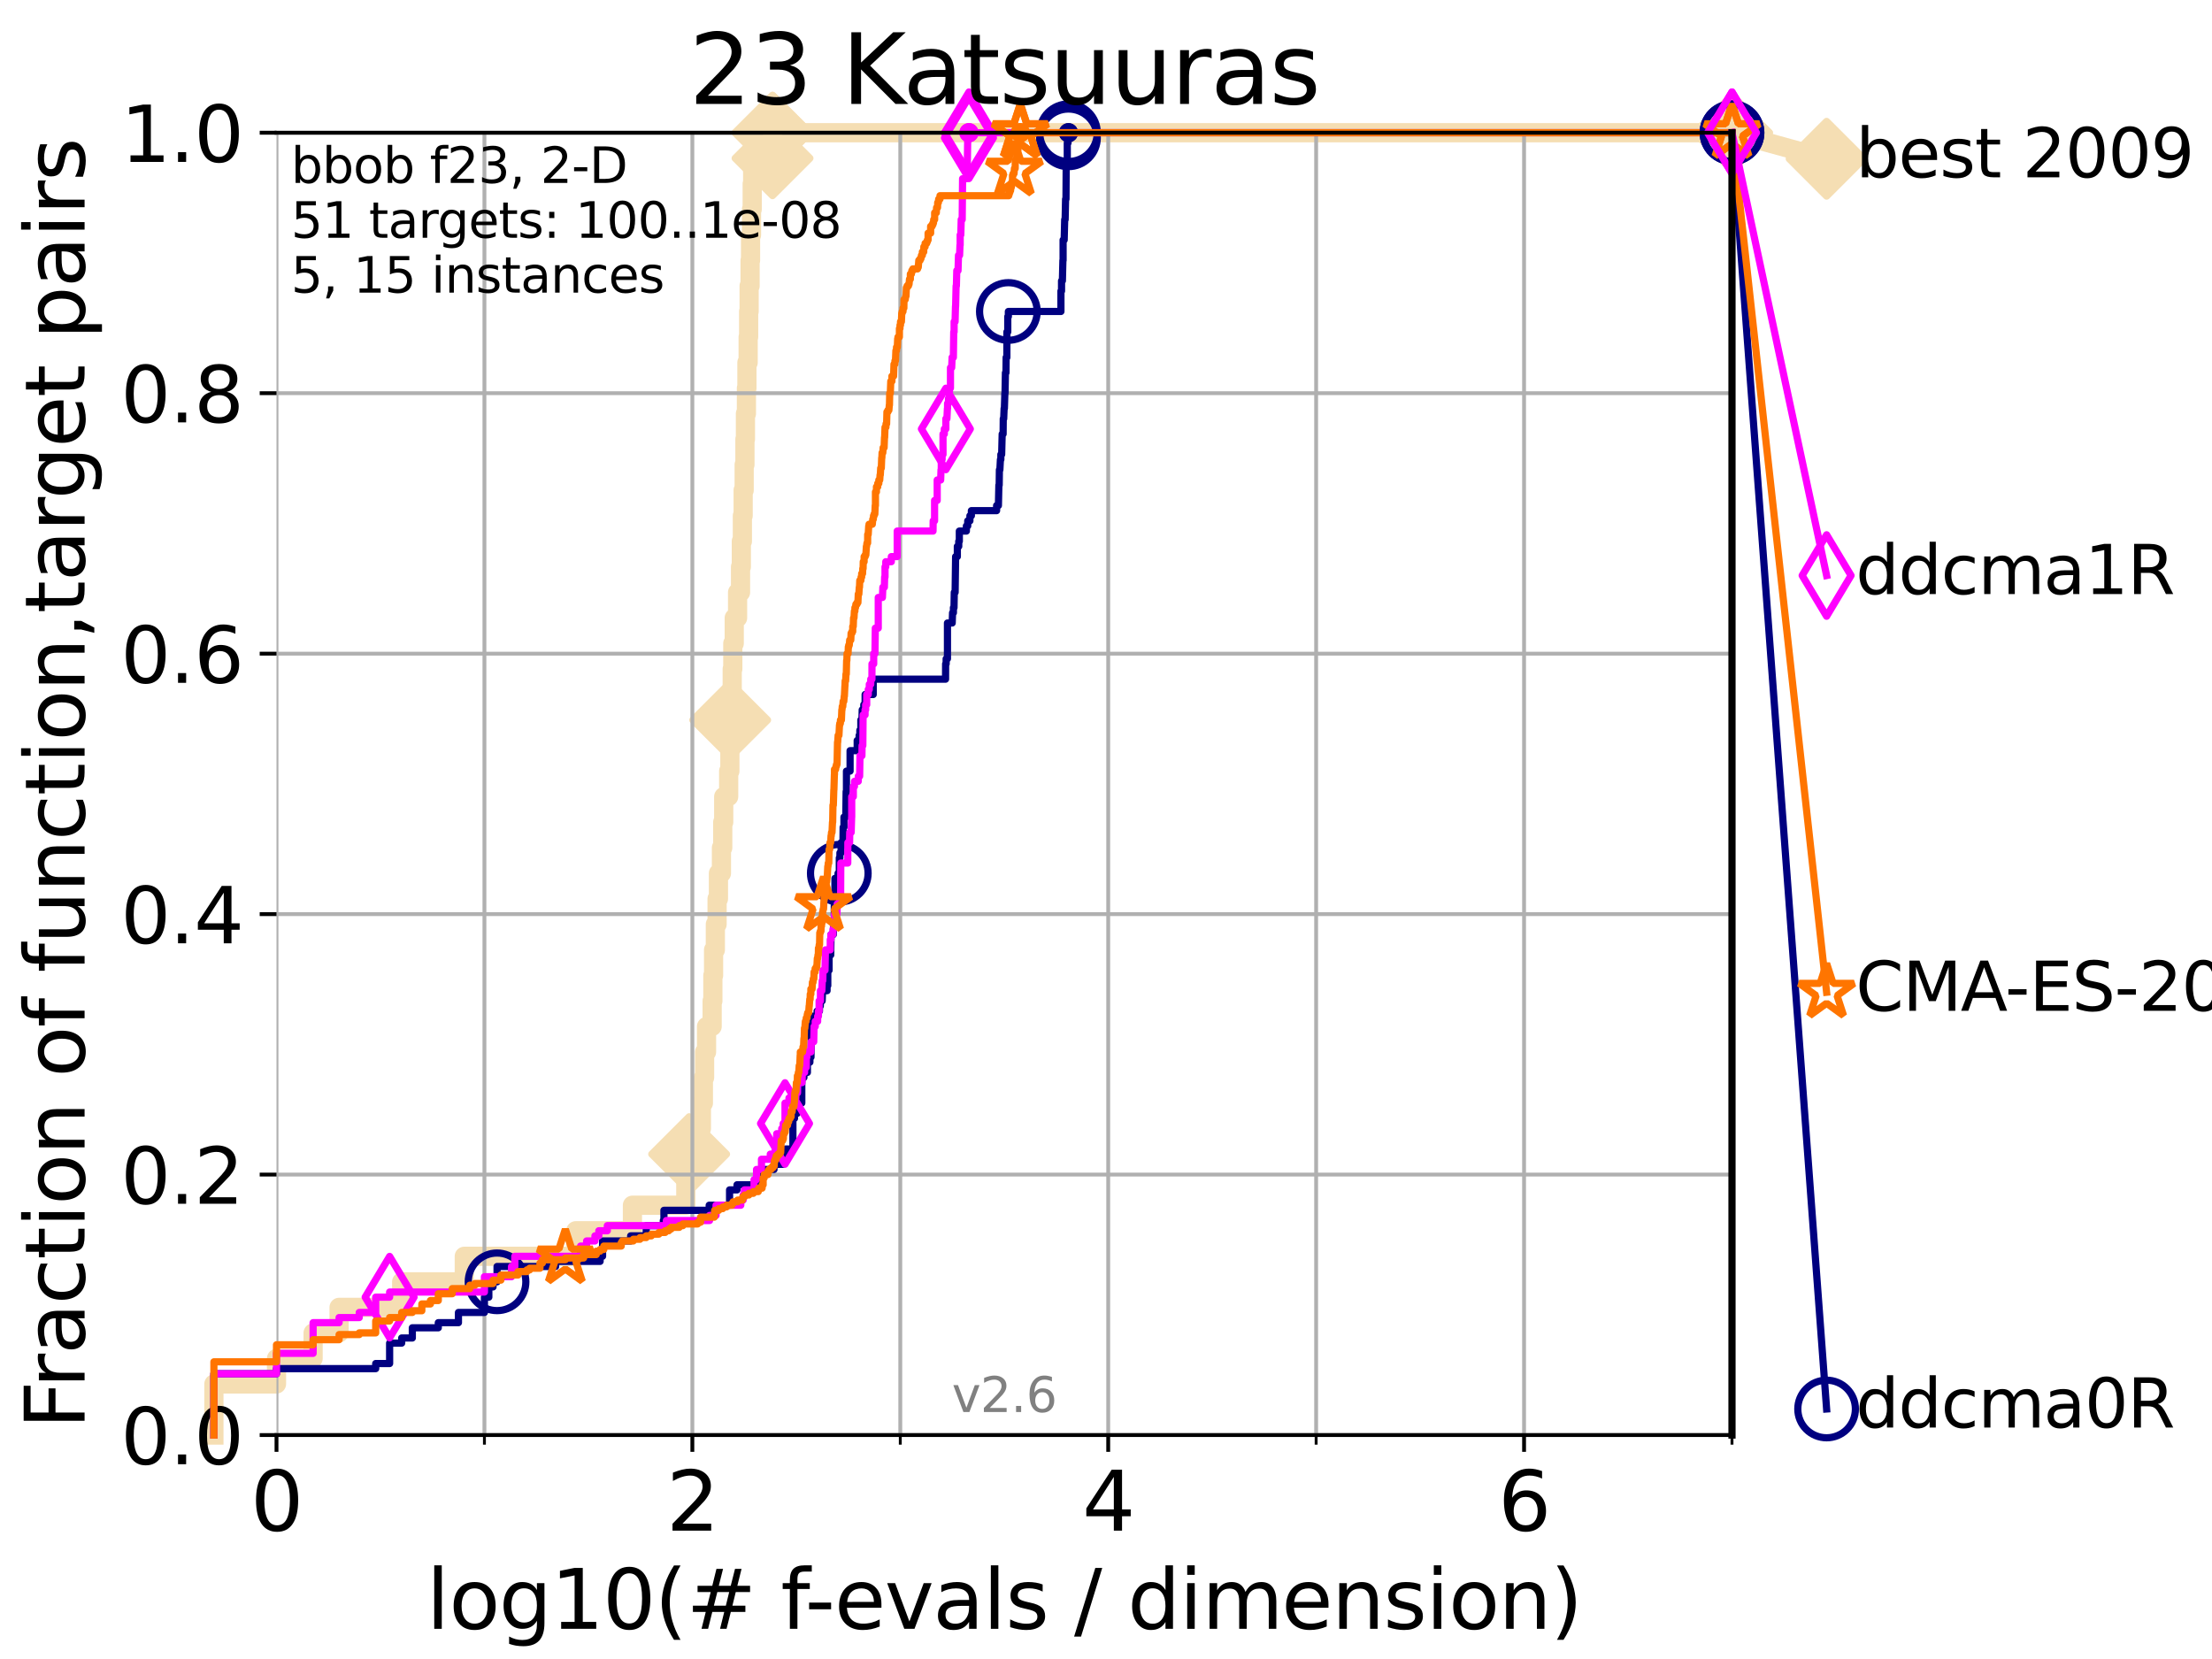 <?xml version="1.0" encoding="utf-8" standalone="no"?>
<!DOCTYPE svg PUBLIC "-//W3C//DTD SVG 1.1//EN"
  "http://www.w3.org/Graphics/SVG/1.1/DTD/svg11.dtd">
<svg xmlns:xlink="http://www.w3.org/1999/xlink" width="460.8pt" height="345.6pt" viewBox="0 0 460.8 345.6" xmlns="http://www.w3.org/2000/svg" version="1.1">
 <defs>
  <style type="text/css">*{stroke-linejoin: round; stroke-linecap: butt}</style>
 </defs>
 <g id="figure_1">
  <g id="patch_1">
   <path d="M 0 345.6 
L 460.8 345.6 
L 460.8 0 
L 0 0 
z
" style="fill: #ffffff"/>
  </g>
  <g id="axes_1">
   <g id="patch_2">
    <path d="M 57.6 298.944 
L 360.806 298.944 
L 360.806 27.648 
L 57.6 27.648 
z
" style="fill: #ffffff"/>
   </g>
   <g id="line2d_1">
    <path d="M 44.561 298.944 
L 44.561 288.305 
L 57.6 288.305 
L 57.6 282.985 
L 65.227 282.985 
L 65.227 277.666 
L 70.639 277.666 
L 70.639 272.346 
L 83.678 272.346 
L 83.678 267.027 
L 96.718 267.027 
L 96.718 261.707 
L 119.945 261.707 
L 119.945 256.388 
L 131.747 256.388 
L 131.747 251.068 
L 142.865 251.068 
L 142.865 245.749 
L 143.56 245.749 
L 143.56 240.429 
L 145.852 240.429 
L 145.852 235.11 
L 146.109 235.11 
L 146.109 229.79 
L 146.53 229.79 
L 146.53 224.471 
L 146.778 224.471 
L 146.778 219.151 
L 147.184 219.151 
L 147.184 213.832 
L 148.353 213.832 
L 148.353 208.512 
L 148.503 208.512 
L 148.503 203.192 
L 148.652 203.192 
L 148.652 197.873 
L 149.021 197.873 
L 149.021 192.553 
L 149.382 192.553 
L 149.382 187.234 
L 149.666 187.234 
L 149.666 181.914 
L 150.289 181.914 
L 150.289 176.595 
L 150.56 176.595 
L 150.56 171.275 
L 150.76 171.275 
L 150.76 165.956 
L 151.795 165.956 
L 151.795 160.636 
L 152.045 160.636 
L 152.045 155.317 
L 152.107 155.317 
L 152.107 149.997 
L 152.353 149.997 
L 152.353 144.678 
L 152.535 144.678 
L 152.535 139.358 
L 152.656 139.358 
L 152.656 134.039 
L 152.954 134.039 
L 152.954 128.719 
L 153.651 128.719 
L 153.651 123.4 
L 154.268 123.4 
L 154.268 118.08 
L 154.432 118.08 
L 154.432 112.76 
L 154.65 112.76 
L 154.65 107.441 
L 154.811 107.441 
L 154.811 102.121 
L 155.024 102.121 
L 155.024 96.802 
L 155.183 96.802 
L 155.183 91.482 
L 155.288 91.482 
L 155.288 86.163 
L 155.495 86.163 
L 155.495 80.843 
L 155.599 80.843 
L 155.599 75.524 
L 155.854 75.524 
L 155.854 70.204 
L 155.955 70.204 
L 155.955 64.885 
L 156.056 64.885 
L 156.056 59.565 
L 156.255 59.565 
L 156.255 54.246 
L 156.354 54.246 
L 156.354 48.926 
L 156.551 48.926 
L 156.551 43.607 
L 156.697 43.607 
L 156.697 38.287 
L 156.793 38.287 
L 156.793 32.968 
L 160.933 32.968 
L 160.933 27.648 
L 360.806 27.648 
" style="fill: none; stroke: #f5deb3; stroke-width: 4; stroke-linecap: square"/>
   </g>
   <g id="line2d_2">
    <defs>
     <path id="mfbaaf4b7fa" d="M -0 7.778 
L 7.778 0 
L 0 -7.778 
L -7.778 -0 
z
" style="stroke: #f5deb3; stroke-width: 1.5; stroke-linejoin: miter"/>
    </defs>
    <g>
     <use xlink:href="#mfbaaf4b7fa" x="143.56" y="240.429" style="fill: #f5deb3; stroke: #f5deb3; stroke-width: 1.5; stroke-linejoin: miter"/>
     <use xlink:href="#mfbaaf4b7fa" x="152.107" y="149.997" style="fill: #f5deb3; stroke: #f5deb3; stroke-width: 1.5; stroke-linejoin: miter"/>
     <use xlink:href="#mfbaaf4b7fa" x="160.933" y="32.968" style="fill: #f5deb3; stroke: #f5deb3; stroke-width: 1.5; stroke-linejoin: miter"/>
     <use xlink:href="#mfbaaf4b7fa" x="160.933" y="27.648" style="fill: #f5deb3; stroke: #f5deb3; stroke-width: 1.5; stroke-linejoin: miter"/>
     <use xlink:href="#mfbaaf4b7fa" x="160.933" y="27.648" style="fill: #f5deb3; stroke: #f5deb3; stroke-width: 1.5; stroke-linejoin: miter"/>
     <use xlink:href="#mfbaaf4b7fa" x="360.806" y="27.648" style="fill: #f5deb3; stroke: #f5deb3; stroke-width: 1.5; stroke-linejoin: miter"/>
    </g>
   </g>
   <g id="line2d_3">
    <path style="fill: none; stroke: #f5deb3; stroke-width: 4; stroke-linecap: square"/>
    <g/>
   </g>
   <g id="line2d_4">
    <path d="M 360.806 27.648 
L 380.515 33.074 
" style="fill: none; stroke: #f5deb3; stroke-width: 4; stroke-linecap: square"/>
    <g>
     <use xlink:href="#mfbaaf4b7fa" x="360.806" y="27.648" style="fill: #f5deb3; stroke: #f5deb3; stroke-width: 1.5; stroke-linejoin: miter"/>
     <use xlink:href="#mfbaaf4b7fa" x="380.515" y="33.074" style="fill: #f5deb3; stroke: #f5deb3; stroke-width: 1.5; stroke-linejoin: miter"/>
    </g>
   </g>
   <g id="matplotlib.axis_1">
    <g id="xtick_1">
     <g id="line2d_5">
      <path d="M 57.6 298.944 
L 57.6 27.648 
" clip-path="url(#p7ff3977907)" style="fill: none; stroke: #b0b0b0; stroke-width: 0.8; stroke-linecap: square"/>
     </g>
     <g id="line2d_6">
      <defs>
       <path id="mf2f3d2d4b8" d="M 0 0 
L 0 3.5 
" style="stroke: #000000; stroke-width: 0.8"/>
      </defs>
      <g>
       <use xlink:href="#mf2f3d2d4b8" x="57.6" y="298.944" style="stroke: #000000; stroke-width: 0.8"/>
      </g>
     </g>
     <g id="text_1">
      <!-- 0 -->
      <g transform="translate(52.192 318.861)scale(0.17 -0.17)">
       <defs>
        <path id="DejaVuSans-30" d="M 2034 4250 
Q 1547 4250 1301 3770 
Q 1056 3291 1056 2328 
Q 1056 1369 1301 889 
Q 1547 409 2034 409 
Q 2525 409 2770 889 
Q 3016 1369 3016 2328 
Q 3016 3291 2770 3770 
Q 2525 4250 2034 4250 
z
M 2034 4750 
Q 2819 4750 3233 4129 
Q 3647 3509 3647 2328 
Q 3647 1150 3233 529 
Q 2819 -91 2034 -91 
Q 1250 -91 836 529 
Q 422 1150 422 2328 
Q 422 3509 836 4129 
Q 1250 4750 2034 4750 
z
" transform="scale(0.016)"/>
       </defs>
       <use xlink:href="#DejaVuSans-30"/>
      </g>
     </g>
    </g>
    <g id="xtick_2">
     <g id="line2d_7">
      <path d="M 144.23 298.944 
L 144.23 27.648 
" clip-path="url(#p7ff3977907)" style="fill: none; stroke: #b0b0b0; stroke-width: 0.8; stroke-linecap: square"/>
     </g>
     <g id="line2d_8">
      <g>
       <use xlink:href="#mf2f3d2d4b8" x="144.23" y="298.944" style="stroke: #000000; stroke-width: 0.8"/>
      </g>
     </g>
     <g id="text_2">
      <!-- 2 -->
      <g transform="translate(138.822 318.861)scale(0.17 -0.17)">
       <defs>
        <path id="DejaVuSans-32" d="M 1228 531 
L 3431 531 
L 3431 0 
L 469 0 
L 469 531 
Q 828 903 1448 1529 
Q 2069 2156 2228 2338 
Q 2531 2678 2651 2914 
Q 2772 3150 2772 3378 
Q 2772 3750 2511 3984 
Q 2250 4219 1831 4219 
Q 1534 4219 1204 4116 
Q 875 4013 500 3803 
L 500 4441 
Q 881 4594 1212 4672 
Q 1544 4750 1819 4750 
Q 2544 4750 2975 4387 
Q 3406 4025 3406 3419 
Q 3406 3131 3298 2873 
Q 3191 2616 2906 2266 
Q 2828 2175 2409 1742 
Q 1991 1309 1228 531 
z
" transform="scale(0.016)"/>
       </defs>
       <use xlink:href="#DejaVuSans-32"/>
      </g>
     </g>
    </g>
    <g id="xtick_3">
     <g id="line2d_9">
      <path d="M 230.861 298.944 
L 230.861 27.648 
" clip-path="url(#p7ff3977907)" style="fill: none; stroke: #b0b0b0; stroke-width: 0.8; stroke-linecap: square"/>
     </g>
     <g id="line2d_10">
      <g>
       <use xlink:href="#mf2f3d2d4b8" x="230.861" y="298.944" style="stroke: #000000; stroke-width: 0.8"/>
      </g>
     </g>
     <g id="text_3">
      <!-- 4 -->
      <g transform="translate(225.453 318.861)scale(0.17 -0.17)">
       <defs>
        <path id="DejaVuSans-34" d="M 2419 4116 
L 825 1625 
L 2419 1625 
L 2419 4116 
z
M 2253 4666 
L 3047 4666 
L 3047 1625 
L 3713 1625 
L 3713 1100 
L 3047 1100 
L 3047 0 
L 2419 0 
L 2419 1100 
L 313 1100 
L 313 1709 
L 2253 4666 
z
" transform="scale(0.016)"/>
       </defs>
       <use xlink:href="#DejaVuSans-34"/>
      </g>
     </g>
    </g>
    <g id="xtick_4">
     <g id="line2d_11">
      <path d="M 317.491 298.944 
L 317.491 27.648 
" clip-path="url(#p7ff3977907)" style="fill: none; stroke: #b0b0b0; stroke-width: 0.8; stroke-linecap: square"/>
     </g>
     <g id="line2d_12">
      <g>
       <use xlink:href="#mf2f3d2d4b8" x="317.491" y="298.944" style="stroke: #000000; stroke-width: 0.8"/>
      </g>
     </g>
     <g id="text_4">
      <!-- 6 -->
      <g transform="translate(312.083 318.861)scale(0.17 -0.17)">
       <defs>
        <path id="DejaVuSans-36" d="M 2113 2584 
Q 1688 2584 1439 2293 
Q 1191 2003 1191 1497 
Q 1191 994 1439 701 
Q 1688 409 2113 409 
Q 2538 409 2786 701 
Q 3034 994 3034 1497 
Q 3034 2003 2786 2293 
Q 2538 2584 2113 2584 
z
M 3366 4563 
L 3366 3988 
Q 3128 4100 2886 4159 
Q 2644 4219 2406 4219 
Q 1781 4219 1451 3797 
Q 1122 3375 1075 2522 
Q 1259 2794 1537 2939 
Q 1816 3084 2150 3084 
Q 2853 3084 3261 2657 
Q 3669 2231 3669 1497 
Q 3669 778 3244 343 
Q 2819 -91 2113 -91 
Q 1303 -91 875 529 
Q 447 1150 447 2328 
Q 447 3434 972 4092 
Q 1497 4750 2381 4750 
Q 2619 4750 2861 4703 
Q 3103 4656 3366 4563 
z
" transform="scale(0.016)"/>
       </defs>
       <use xlink:href="#DejaVuSans-36"/>
      </g>
     </g>
    </g>
    <g id="xtick_5">
     <g id="line2d_13">
      <path d="M 100.915 298.944 
L 100.915 27.648 
" clip-path="url(#p7ff3977907)" style="fill: none; stroke: #b0b0b0; stroke-width: 0.8; stroke-linecap: square"/>
     </g>
     <g id="line2d_14">
      <defs>
       <path id="m238d2d6d8d" d="M 0 0 
L 0 2 
" style="stroke: #000000; stroke-width: 0.6"/>
      </defs>
      <g>
       <use xlink:href="#m238d2d6d8d" x="100.915" y="298.944" style="stroke: #000000; stroke-width: 0.6"/>
      </g>
     </g>
    </g>
    <g id="xtick_6">
     <g id="line2d_15">
      <path d="M 187.546 298.944 
L 187.546 27.648 
" clip-path="url(#p7ff3977907)" style="fill: none; stroke: #b0b0b0; stroke-width: 0.8; stroke-linecap: square"/>
     </g>
     <g id="line2d_16">
      <g>
       <use xlink:href="#m238d2d6d8d" x="187.546" y="298.944" style="stroke: #000000; stroke-width: 0.6"/>
      </g>
     </g>
    </g>
    <g id="xtick_7">
     <g id="line2d_17">
      <path d="M 274.176 298.944 
L 274.176 27.648 
" clip-path="url(#p7ff3977907)" style="fill: none; stroke: #b0b0b0; stroke-width: 0.8; stroke-linecap: square"/>
     </g>
     <g id="line2d_18">
      <g>
       <use xlink:href="#m238d2d6d8d" x="274.176" y="298.944" style="stroke: #000000; stroke-width: 0.6"/>
      </g>
     </g>
    </g>
    <g id="xtick_8">
     <g id="line2d_19">
      <path d="M 360.806 298.944 
L 360.806 27.648 
" clip-path="url(#p7ff3977907)" style="fill: none; stroke: #b0b0b0; stroke-width: 0.8; stroke-linecap: square"/>
     </g>
     <g id="line2d_20">
      <g>
       <use xlink:href="#m238d2d6d8d" x="360.806" y="298.944" style="stroke: #000000; stroke-width: 0.6"/>
      </g>
     </g>
    </g>
    <g id="text_5">
     <!-- log10(# f-evals / dimension) -->
     <g transform="translate(88.823 339.314)scale(0.17 -0.17)">
      <defs>
       <path id="DejaVuSans-6c" d="M 603 4863 
L 1178 4863 
L 1178 0 
L 603 0 
L 603 4863 
z
" transform="scale(0.016)"/>
       <path id="DejaVuSans-6f" d="M 1959 3097 
Q 1497 3097 1228 2736 
Q 959 2375 959 1747 
Q 959 1119 1226 758 
Q 1494 397 1959 397 
Q 2419 397 2687 759 
Q 2956 1122 2956 1747 
Q 2956 2369 2687 2733 
Q 2419 3097 1959 3097 
z
M 1959 3584 
Q 2709 3584 3137 3096 
Q 3566 2609 3566 1747 
Q 3566 888 3137 398 
Q 2709 -91 1959 -91 
Q 1206 -91 779 398 
Q 353 888 353 1747 
Q 353 2609 779 3096 
Q 1206 3584 1959 3584 
z
" transform="scale(0.016)"/>
       <path id="DejaVuSans-67" d="M 2906 1791 
Q 2906 2416 2648 2759 
Q 2391 3103 1925 3103 
Q 1463 3103 1205 2759 
Q 947 2416 947 1791 
Q 947 1169 1205 825 
Q 1463 481 1925 481 
Q 2391 481 2648 825 
Q 2906 1169 2906 1791 
z
M 3481 434 
Q 3481 -459 3084 -895 
Q 2688 -1331 1869 -1331 
Q 1566 -1331 1297 -1286 
Q 1028 -1241 775 -1147 
L 775 -588 
Q 1028 -725 1275 -790 
Q 1522 -856 1778 -856 
Q 2344 -856 2625 -561 
Q 2906 -266 2906 331 
L 2906 616 
Q 2728 306 2450 153 
Q 2172 0 1784 0 
Q 1141 0 747 490 
Q 353 981 353 1791 
Q 353 2603 747 3093 
Q 1141 3584 1784 3584 
Q 2172 3584 2450 3431 
Q 2728 3278 2906 2969 
L 2906 3500 
L 3481 3500 
L 3481 434 
z
" transform="scale(0.016)"/>
       <path id="DejaVuSans-31" d="M 794 531 
L 1825 531 
L 1825 4091 
L 703 3866 
L 703 4441 
L 1819 4666 
L 2450 4666 
L 2450 531 
L 3481 531 
L 3481 0 
L 794 0 
L 794 531 
z
" transform="scale(0.016)"/>
       <path id="DejaVuSans-28" d="M 1984 4856 
Q 1566 4138 1362 3434 
Q 1159 2731 1159 2009 
Q 1159 1288 1364 580 
Q 1569 -128 1984 -844 
L 1484 -844 
Q 1016 -109 783 600 
Q 550 1309 550 2009 
Q 550 2706 781 3412 
Q 1013 4119 1484 4856 
L 1984 4856 
z
" transform="scale(0.016)"/>
       <path id="DejaVuSans-23" d="M 3272 2816 
L 2363 2816 
L 2100 1772 
L 3016 1772 
L 3272 2816 
z
M 2803 4594 
L 2478 3297 
L 3391 3297 
L 3719 4594 
L 4219 4594 
L 3897 3297 
L 4872 3297 
L 4872 2816 
L 3775 2816 
L 3519 1772 
L 4513 1772 
L 4513 1294 
L 3397 1294 
L 3072 0 
L 2572 0 
L 2894 1294 
L 1978 1294 
L 1656 0 
L 1153 0 
L 1478 1294 
L 494 1294 
L 494 1772 
L 1594 1772 
L 1856 2816 
L 850 2816 
L 850 3297 
L 1978 3297 
L 2297 4594 
L 2803 4594 
z
" transform="scale(0.016)"/>
       <path id="DejaVuSans-20" transform="scale(0.016)"/>
       <path id="DejaVuSans-66" d="M 2375 4863 
L 2375 4384 
L 1825 4384 
Q 1516 4384 1395 4259 
Q 1275 4134 1275 3809 
L 1275 3500 
L 2222 3500 
L 2222 3053 
L 1275 3053 
L 1275 0 
L 697 0 
L 697 3053 
L 147 3053 
L 147 3500 
L 697 3500 
L 697 3744 
Q 697 4328 969 4595 
Q 1241 4863 1831 4863 
L 2375 4863 
z
" transform="scale(0.016)"/>
       <path id="DejaVuSans-2d" d="M 313 2009 
L 1997 2009 
L 1997 1497 
L 313 1497 
L 313 2009 
z
" transform="scale(0.016)"/>
       <path id="DejaVuSans-65" d="M 3597 1894 
L 3597 1613 
L 953 1613 
Q 991 1019 1311 708 
Q 1631 397 2203 397 
Q 2534 397 2845 478 
Q 3156 559 3463 722 
L 3463 178 
Q 3153 47 2828 -22 
Q 2503 -91 2169 -91 
Q 1331 -91 842 396 
Q 353 884 353 1716 
Q 353 2575 817 3079 
Q 1281 3584 2069 3584 
Q 2775 3584 3186 3129 
Q 3597 2675 3597 1894 
z
M 3022 2063 
Q 3016 2534 2758 2815 
Q 2500 3097 2075 3097 
Q 1594 3097 1305 2825 
Q 1016 2553 972 2059 
L 3022 2063 
z
" transform="scale(0.016)"/>
       <path id="DejaVuSans-76" d="M 191 3500 
L 800 3500 
L 1894 563 
L 2988 3500 
L 3597 3500 
L 2284 0 
L 1503 0 
L 191 3500 
z
" transform="scale(0.016)"/>
       <path id="DejaVuSans-61" d="M 2194 1759 
Q 1497 1759 1228 1600 
Q 959 1441 959 1056 
Q 959 750 1161 570 
Q 1363 391 1709 391 
Q 2188 391 2477 730 
Q 2766 1069 2766 1631 
L 2766 1759 
L 2194 1759 
z
M 3341 1997 
L 3341 0 
L 2766 0 
L 2766 531 
Q 2569 213 2275 61 
Q 1981 -91 1556 -91 
Q 1019 -91 701 211 
Q 384 513 384 1019 
Q 384 1609 779 1909 
Q 1175 2209 1959 2209 
L 2766 2209 
L 2766 2266 
Q 2766 2663 2505 2880 
Q 2244 3097 1772 3097 
Q 1472 3097 1187 3025 
Q 903 2953 641 2809 
L 641 3341 
Q 956 3463 1253 3523 
Q 1550 3584 1831 3584 
Q 2591 3584 2966 3190 
Q 3341 2797 3341 1997 
z
" transform="scale(0.016)"/>
       <path id="DejaVuSans-73" d="M 2834 3397 
L 2834 2853 
Q 2591 2978 2328 3040 
Q 2066 3103 1784 3103 
Q 1356 3103 1142 2972 
Q 928 2841 928 2578 
Q 928 2378 1081 2264 
Q 1234 2150 1697 2047 
L 1894 2003 
Q 2506 1872 2764 1633 
Q 3022 1394 3022 966 
Q 3022 478 2636 193 
Q 2250 -91 1575 -91 
Q 1294 -91 989 -36 
Q 684 19 347 128 
L 347 722 
Q 666 556 975 473 
Q 1284 391 1588 391 
Q 1994 391 2212 530 
Q 2431 669 2431 922 
Q 2431 1156 2273 1281 
Q 2116 1406 1581 1522 
L 1381 1569 
Q 847 1681 609 1914 
Q 372 2147 372 2553 
Q 372 3047 722 3315 
Q 1072 3584 1716 3584 
Q 2034 3584 2315 3537 
Q 2597 3491 2834 3397 
z
" transform="scale(0.016)"/>
       <path id="DejaVuSans-2f" d="M 1625 4666 
L 2156 4666 
L 531 -594 
L 0 -594 
L 1625 4666 
z
" transform="scale(0.016)"/>
       <path id="DejaVuSans-64" d="M 2906 2969 
L 2906 4863 
L 3481 4863 
L 3481 0 
L 2906 0 
L 2906 525 
Q 2725 213 2448 61 
Q 2172 -91 1784 -91 
Q 1150 -91 751 415 
Q 353 922 353 1747 
Q 353 2572 751 3078 
Q 1150 3584 1784 3584 
Q 2172 3584 2448 3432 
Q 2725 3281 2906 2969 
z
M 947 1747 
Q 947 1113 1208 752 
Q 1469 391 1925 391 
Q 2381 391 2643 752 
Q 2906 1113 2906 1747 
Q 2906 2381 2643 2742 
Q 2381 3103 1925 3103 
Q 1469 3103 1208 2742 
Q 947 2381 947 1747 
z
" transform="scale(0.016)"/>
       <path id="DejaVuSans-69" d="M 603 3500 
L 1178 3500 
L 1178 0 
L 603 0 
L 603 3500 
z
M 603 4863 
L 1178 4863 
L 1178 4134 
L 603 4134 
L 603 4863 
z
" transform="scale(0.016)"/>
       <path id="DejaVuSans-6d" d="M 3328 2828 
Q 3544 3216 3844 3400 
Q 4144 3584 4550 3584 
Q 5097 3584 5394 3201 
Q 5691 2819 5691 2113 
L 5691 0 
L 5113 0 
L 5113 2094 
Q 5113 2597 4934 2840 
Q 4756 3084 4391 3084 
Q 3944 3084 3684 2787 
Q 3425 2491 3425 1978 
L 3425 0 
L 2847 0 
L 2847 2094 
Q 2847 2600 2669 2842 
Q 2491 3084 2119 3084 
Q 1678 3084 1418 2786 
Q 1159 2488 1159 1978 
L 1159 0 
L 581 0 
L 581 3500 
L 1159 3500 
L 1159 2956 
Q 1356 3278 1631 3431 
Q 1906 3584 2284 3584 
Q 2666 3584 2933 3390 
Q 3200 3197 3328 2828 
z
" transform="scale(0.016)"/>
       <path id="DejaVuSans-6e" d="M 3513 2113 
L 3513 0 
L 2938 0 
L 2938 2094 
Q 2938 2591 2744 2837 
Q 2550 3084 2163 3084 
Q 1697 3084 1428 2787 
Q 1159 2491 1159 1978 
L 1159 0 
L 581 0 
L 581 3500 
L 1159 3500 
L 1159 2956 
Q 1366 3272 1645 3428 
Q 1925 3584 2291 3584 
Q 2894 3584 3203 3211 
Q 3513 2838 3513 2113 
z
" transform="scale(0.016)"/>
       <path id="DejaVuSans-29" d="M 513 4856 
L 1013 4856 
Q 1481 4119 1714 3412 
Q 1947 2706 1947 2009 
Q 1947 1309 1714 600 
Q 1481 -109 1013 -844 
L 513 -844 
Q 928 -128 1133 580 
Q 1338 1288 1338 2009 
Q 1338 2731 1133 3434 
Q 928 4138 513 4856 
z
" transform="scale(0.016)"/>
      </defs>
      <use xlink:href="#DejaVuSans-6c"/>
      <use xlink:href="#DejaVuSans-6f" x="27.783"/>
      <use xlink:href="#DejaVuSans-67" x="88.965"/>
      <use xlink:href="#DejaVuSans-31" x="152.441"/>
      <use xlink:href="#DejaVuSans-30" x="216.064"/>
      <use xlink:href="#DejaVuSans-28" x="279.688"/>
      <use xlink:href="#DejaVuSans-23" x="318.701"/>
      <use xlink:href="#DejaVuSans-20" x="402.49"/>
      <use xlink:href="#DejaVuSans-66" x="434.277"/>
      <use xlink:href="#DejaVuSans-2d" x="463.982"/>
      <use xlink:href="#DejaVuSans-65" x="500.066"/>
      <use xlink:href="#DejaVuSans-76" x="561.59"/>
      <use xlink:href="#DejaVuSans-61" x="620.77"/>
      <use xlink:href="#DejaVuSans-6c" x="682.049"/>
      <use xlink:href="#DejaVuSans-73" x="709.832"/>
      <use xlink:href="#DejaVuSans-20" x="761.932"/>
      <use xlink:href="#DejaVuSans-2f" x="793.719"/>
      <use xlink:href="#DejaVuSans-20" x="827.41"/>
      <use xlink:href="#DejaVuSans-64" x="859.197"/>
      <use xlink:href="#DejaVuSans-69" x="922.674"/>
      <use xlink:href="#DejaVuSans-6d" x="950.457"/>
      <use xlink:href="#DejaVuSans-65" x="1047.869"/>
      <use xlink:href="#DejaVuSans-6e" x="1109.393"/>
      <use xlink:href="#DejaVuSans-73" x="1172.771"/>
      <use xlink:href="#DejaVuSans-69" x="1224.871"/>
      <use xlink:href="#DejaVuSans-6f" x="1252.654"/>
      <use xlink:href="#DejaVuSans-6e" x="1313.836"/>
      <use xlink:href="#DejaVuSans-29" x="1377.215"/>
     </g>
    </g>
   </g>
   <g id="matplotlib.axis_2">
    <g id="ytick_1">
     <g id="line2d_21">
      <path d="M 57.6 298.944 
L 360.806 298.944 
" clip-path="url(#p7ff3977907)" style="fill: none; stroke: #b0b0b0; stroke-width: 0.8; stroke-linecap: square"/>
     </g>
     <g id="line2d_22">
      <defs>
       <path id="m15f2a2ec8b" d="M 0 0 
L -3.5 0 
" style="stroke: #000000; stroke-width: 0.8"/>
      </defs>
      <g>
       <use xlink:href="#m15f2a2ec8b" x="57.6" y="298.944" style="stroke: #000000; stroke-width: 0.8"/>
      </g>
     </g>
     <g id="text_6">
      <!-- 0.0 -->
      <g transform="translate(25.155 305.023)scale(0.16 -0.16)">
       <defs>
        <path id="DejaVuSans-2e" d="M 684 794 
L 1344 794 
L 1344 0 
L 684 0 
L 684 794 
z
" transform="scale(0.016)"/>
       </defs>
       <use xlink:href="#DejaVuSans-30"/>
       <use xlink:href="#DejaVuSans-2e" x="63.623"/>
       <use xlink:href="#DejaVuSans-30" x="95.41"/>
      </g>
     </g>
    </g>
    <g id="ytick_2">
     <g id="line2d_23">
      <path d="M 57.6 244.685 
L 360.806 244.685 
" clip-path="url(#p7ff3977907)" style="fill: none; stroke: #b0b0b0; stroke-width: 0.8; stroke-linecap: square"/>
     </g>
     <g id="line2d_24">
      <g>
       <use xlink:href="#m15f2a2ec8b" x="57.6" y="244.685" style="stroke: #000000; stroke-width: 0.8"/>
      </g>
     </g>
     <g id="text_7">
      <!-- 0.2 -->
      <g transform="translate(25.155 250.764)scale(0.16 -0.16)">
       <use xlink:href="#DejaVuSans-30"/>
       <use xlink:href="#DejaVuSans-2e" x="63.623"/>
       <use xlink:href="#DejaVuSans-32" x="95.41"/>
      </g>
     </g>
    </g>
    <g id="ytick_3">
     <g id="line2d_25">
      <path d="M 57.6 190.426 
L 360.806 190.426 
" clip-path="url(#p7ff3977907)" style="fill: none; stroke: #b0b0b0; stroke-width: 0.8; stroke-linecap: square"/>
     </g>
     <g id="line2d_26">
      <g>
       <use xlink:href="#m15f2a2ec8b" x="57.6" y="190.426" style="stroke: #000000; stroke-width: 0.8"/>
      </g>
     </g>
     <g id="text_8">
      <!-- 0.4 -->
      <g transform="translate(25.155 196.504)scale(0.16 -0.16)">
       <use xlink:href="#DejaVuSans-30"/>
       <use xlink:href="#DejaVuSans-2e" x="63.623"/>
       <use xlink:href="#DejaVuSans-34" x="95.41"/>
      </g>
     </g>
    </g>
    <g id="ytick_4">
     <g id="line2d_27">
      <path d="M 57.6 136.166 
L 360.806 136.166 
" clip-path="url(#p7ff3977907)" style="fill: none; stroke: #b0b0b0; stroke-width: 0.8; stroke-linecap: square"/>
     </g>
     <g id="line2d_28">
      <g>
       <use xlink:href="#m15f2a2ec8b" x="57.6" y="136.166" style="stroke: #000000; stroke-width: 0.8"/>
      </g>
     </g>
     <g id="text_9">
      <!-- 0.6 -->
      <g transform="translate(25.155 142.245)scale(0.16 -0.16)">
       <use xlink:href="#DejaVuSans-30"/>
       <use xlink:href="#DejaVuSans-2e" x="63.623"/>
       <use xlink:href="#DejaVuSans-36" x="95.41"/>
      </g>
     </g>
    </g>
    <g id="ytick_5">
     <g id="line2d_29">
      <path d="M 57.6 81.907 
L 360.806 81.907 
" clip-path="url(#p7ff3977907)" style="fill: none; stroke: #b0b0b0; stroke-width: 0.8; stroke-linecap: square"/>
     </g>
     <g id="line2d_30">
      <g>
       <use xlink:href="#m15f2a2ec8b" x="57.6" y="81.907" style="stroke: #000000; stroke-width: 0.8"/>
      </g>
     </g>
     <g id="text_10">
      <!-- 0.8 -->
      <g transform="translate(25.155 87.986)scale(0.16 -0.16)">
       <defs>
        <path id="DejaVuSans-38" d="M 2034 2216 
Q 1584 2216 1326 1975 
Q 1069 1734 1069 1313 
Q 1069 891 1326 650 
Q 1584 409 2034 409 
Q 2484 409 2743 651 
Q 3003 894 3003 1313 
Q 3003 1734 2745 1975 
Q 2488 2216 2034 2216 
z
M 1403 2484 
Q 997 2584 770 2862 
Q 544 3141 544 3541 
Q 544 4100 942 4425 
Q 1341 4750 2034 4750 
Q 2731 4750 3128 4425 
Q 3525 4100 3525 3541 
Q 3525 3141 3298 2862 
Q 3072 2584 2669 2484 
Q 3125 2378 3379 2068 
Q 3634 1759 3634 1313 
Q 3634 634 3220 271 
Q 2806 -91 2034 -91 
Q 1263 -91 848 271 
Q 434 634 434 1313 
Q 434 1759 690 2068 
Q 947 2378 1403 2484 
z
M 1172 3481 
Q 1172 3119 1398 2916 
Q 1625 2713 2034 2713 
Q 2441 2713 2670 2916 
Q 2900 3119 2900 3481 
Q 2900 3844 2670 4047 
Q 2441 4250 2034 4250 
Q 1625 4250 1398 4047 
Q 1172 3844 1172 3481 
z
" transform="scale(0.016)"/>
       </defs>
       <use xlink:href="#DejaVuSans-30"/>
       <use xlink:href="#DejaVuSans-2e" x="63.623"/>
       <use xlink:href="#DejaVuSans-38" x="95.41"/>
      </g>
     </g>
    </g>
    <g id="ytick_6">
     <g id="line2d_31">
      <path d="M 57.6 27.648 
L 360.806 27.648 
" clip-path="url(#p7ff3977907)" style="fill: none; stroke: #b0b0b0; stroke-width: 0.8; stroke-linecap: square"/>
     </g>
     <g id="line2d_32">
      <g>
       <use xlink:href="#m15f2a2ec8b" x="57.6" y="27.648" style="stroke: #000000; stroke-width: 0.8"/>
      </g>
     </g>
     <g id="text_11">
      <!-- 1.0 -->
      <g transform="translate(25.155 33.727)scale(0.16 -0.16)">
       <use xlink:href="#DejaVuSans-31"/>
       <use xlink:href="#DejaVuSans-2e" x="63.623"/>
       <use xlink:href="#DejaVuSans-30" x="95.41"/>
      </g>
     </g>
    </g>
    <g id="text_12">
     <!-- Fraction of function,target pairs -->
     <g transform="translate(17.62 297.681)rotate(-90)scale(0.17 -0.17)">
      <defs>
       <path id="DejaVuSans-46" d="M 628 4666 
L 3309 4666 
L 3309 4134 
L 1259 4134 
L 1259 2759 
L 3109 2759 
L 3109 2228 
L 1259 2228 
L 1259 0 
L 628 0 
L 628 4666 
z
" transform="scale(0.016)"/>
       <path id="DejaVuSans-72" d="M 2631 2963 
Q 2534 3019 2420 3045 
Q 2306 3072 2169 3072 
Q 1681 3072 1420 2755 
Q 1159 2438 1159 1844 
L 1159 0 
L 581 0 
L 581 3500 
L 1159 3500 
L 1159 2956 
Q 1341 3275 1631 3429 
Q 1922 3584 2338 3584 
Q 2397 3584 2469 3576 
Q 2541 3569 2628 3553 
L 2631 2963 
z
" transform="scale(0.016)"/>
       <path id="DejaVuSans-63" d="M 3122 3366 
L 3122 2828 
Q 2878 2963 2633 3030 
Q 2388 3097 2138 3097 
Q 1578 3097 1268 2742 
Q 959 2388 959 1747 
Q 959 1106 1268 751 
Q 1578 397 2138 397 
Q 2388 397 2633 464 
Q 2878 531 3122 666 
L 3122 134 
Q 2881 22 2623 -34 
Q 2366 -91 2075 -91 
Q 1284 -91 818 406 
Q 353 903 353 1747 
Q 353 2603 823 3093 
Q 1294 3584 2113 3584 
Q 2378 3584 2631 3529 
Q 2884 3475 3122 3366 
z
" transform="scale(0.016)"/>
       <path id="DejaVuSans-74" d="M 1172 4494 
L 1172 3500 
L 2356 3500 
L 2356 3053 
L 1172 3053 
L 1172 1153 
Q 1172 725 1289 603 
Q 1406 481 1766 481 
L 2356 481 
L 2356 0 
L 1766 0 
Q 1100 0 847 248 
Q 594 497 594 1153 
L 594 3053 
L 172 3053 
L 172 3500 
L 594 3500 
L 594 4494 
L 1172 4494 
z
" transform="scale(0.016)"/>
       <path id="DejaVuSans-75" d="M 544 1381 
L 544 3500 
L 1119 3500 
L 1119 1403 
Q 1119 906 1312 657 
Q 1506 409 1894 409 
Q 2359 409 2629 706 
Q 2900 1003 2900 1516 
L 2900 3500 
L 3475 3500 
L 3475 0 
L 2900 0 
L 2900 538 
Q 2691 219 2414 64 
Q 2138 -91 1772 -91 
Q 1169 -91 856 284 
Q 544 659 544 1381 
z
M 1991 3584 
L 1991 3584 
z
" transform="scale(0.016)"/>
       <path id="DejaVuSans-2c" d="M 750 794 
L 1409 794 
L 1409 256 
L 897 -744 
L 494 -744 
L 750 256 
L 750 794 
z
" transform="scale(0.016)"/>
       <path id="DejaVuSans-70" d="M 1159 525 
L 1159 -1331 
L 581 -1331 
L 581 3500 
L 1159 3500 
L 1159 2969 
Q 1341 3281 1617 3432 
Q 1894 3584 2278 3584 
Q 2916 3584 3314 3078 
Q 3713 2572 3713 1747 
Q 3713 922 3314 415 
Q 2916 -91 2278 -91 
Q 1894 -91 1617 61 
Q 1341 213 1159 525 
z
M 3116 1747 
Q 3116 2381 2855 2742 
Q 2594 3103 2138 3103 
Q 1681 3103 1420 2742 
Q 1159 2381 1159 1747 
Q 1159 1113 1420 752 
Q 1681 391 2138 391 
Q 2594 391 2855 752 
Q 3116 1113 3116 1747 
z
" transform="scale(0.016)"/>
      </defs>
      <use xlink:href="#DejaVuSans-46"/>
      <use xlink:href="#DejaVuSans-72" x="50.27"/>
      <use xlink:href="#DejaVuSans-61" x="91.383"/>
      <use xlink:href="#DejaVuSans-63" x="152.662"/>
      <use xlink:href="#DejaVuSans-74" x="207.643"/>
      <use xlink:href="#DejaVuSans-69" x="246.852"/>
      <use xlink:href="#DejaVuSans-6f" x="274.635"/>
      <use xlink:href="#DejaVuSans-6e" x="335.816"/>
      <use xlink:href="#DejaVuSans-20" x="399.195"/>
      <use xlink:href="#DejaVuSans-6f" x="430.982"/>
      <use xlink:href="#DejaVuSans-66" x="492.164"/>
      <use xlink:href="#DejaVuSans-20" x="527.369"/>
      <use xlink:href="#DejaVuSans-66" x="559.156"/>
      <use xlink:href="#DejaVuSans-75" x="594.361"/>
      <use xlink:href="#DejaVuSans-6e" x="657.74"/>
      <use xlink:href="#DejaVuSans-63" x="721.119"/>
      <use xlink:href="#DejaVuSans-74" x="776.1"/>
      <use xlink:href="#DejaVuSans-69" x="815.309"/>
      <use xlink:href="#DejaVuSans-6f" x="843.092"/>
      <use xlink:href="#DejaVuSans-6e" x="904.273"/>
      <use xlink:href="#DejaVuSans-2c" x="967.652"/>
      <use xlink:href="#DejaVuSans-74" x="999.439"/>
      <use xlink:href="#DejaVuSans-61" x="1038.648"/>
      <use xlink:href="#DejaVuSans-72" x="1099.928"/>
      <use xlink:href="#DejaVuSans-67" x="1139.291"/>
      <use xlink:href="#DejaVuSans-65" x="1202.768"/>
      <use xlink:href="#DejaVuSans-74" x="1264.291"/>
      <use xlink:href="#DejaVuSans-20" x="1303.5"/>
      <use xlink:href="#DejaVuSans-70" x="1335.287"/>
      <use xlink:href="#DejaVuSans-61" x="1398.764"/>
      <use xlink:href="#DejaVuSans-69" x="1460.043"/>
      <use xlink:href="#DejaVuSans-72" x="1487.826"/>
      <use xlink:href="#DejaVuSans-73" x="1528.939"/>
     </g>
    </g>
   </g>
   <g id="line2d_33">
    <defs>
     <path id="m6828f00ebb" d="M 0 1.5 
C 0.398 1.5 0.779 1.342 1.061 1.061 
C 1.342 0.779 1.5 0.398 1.5 0 
C 1.5 -0.398 1.342 -0.779 1.061 -1.061 
C 0.779 -1.342 0.398 -1.5 0 -1.5 
C -0.398 -1.5 -0.779 -1.342 -1.061 -1.061 
C -1.342 -0.779 -1.5 -0.398 -1.5 0 
C -1.5 0.398 -1.342 0.779 -1.061 1.061 
C -0.779 1.342 -0.398 1.5 0 1.5 
z
" style="stroke: #f5deb3"/>
    </defs>
    <g>
     <use xlink:href="#m6828f00ebb" x="160.933" y="27.648" style="fill: #f5deb3; stroke: #f5deb3"/>
     <use xlink:href="#m6828f00ebb" x="160.933" y="27.648" style="fill: #f5deb3; stroke: #f5deb3"/>
    </g>
   </g>
   <g id="line2d_34">
    <defs>
     <path id="m02cb2ead59" d="M 0 1.5 
C 0.398 1.5 0.779 1.342 1.061 1.061 
C 1.342 0.779 1.5 0.398 1.5 0 
C 1.5 -0.398 1.342 -0.779 1.061 -1.061 
C 0.779 -1.342 0.398 -1.5 0 -1.5 
C -0.398 -1.5 -0.779 -1.342 -1.061 -1.061 
C -1.342 -0.779 -1.5 -0.398 -1.5 0 
C -1.5 0.398 -1.342 0.779 -1.061 1.061 
C -0.779 1.342 -0.398 1.5 0 1.5 
z
" style="stroke: #000080"/>
    </defs>
    <g>
     <use xlink:href="#m02cb2ead59" x="222.581" y="27.648" style="fill: #000080; stroke: #000080"/>
     <use xlink:href="#m02cb2ead59" x="222.581" y="27.648" style="fill: #000080; stroke: #000080"/>
    </g>
   </g>
   <g id="line2d_35">
    <path d="M 44.561 298.944 
L 44.561 286.177 
L 57.6 286.177 
L 57.6 285.113 
L 78.267 285.113 
L 78.267 284.049 
L 81.166 284.049 
L 81.166 279.794 
L 83.678 279.794 
L 83.678 278.73 
L 85.894 278.73 
L 85.894 276.602 
L 91.306 276.602 
L 91.306 275.538 
L 95.503 275.538 
L 95.503 273.41 
L 100.915 273.41 
L 100.915 270.219 
L 101.833 270.219 
L 101.833 268.091 
L 102.708 268.091 
L 102.708 267.027 
L 103.544 267.027 
L 103.544 263.835 
L 115.747 263.835 
L 115.747 262.771 
L 125.012 262.771 
L 125.012 261.707 
L 125.527 261.707 
L 125.527 258.516 
L 131.378 258.516 
L 131.378 257.452 
L 134.621 257.452 
L 134.621 255.324 
L 138.181 255.324 
L 138.181 254.26 
L 138.31 254.26 
L 138.31 252.132 
L 147.738 252.132 
L 147.738 251.068 
L 151.983 251.068 
L 151.983 247.877 
L 153.536 247.877 
L 153.536 246.813 
L 158.498 246.813 
L 158.498 243.621 
L 161.24 243.621 
L 161.24 242.557 
L 163.157 242.557 
L 163.157 241.493 
L 163.633 241.493 
L 163.633 239.365 
L 165.177 239.365 
L 165.177 232.982 
L 165.514 232.982 
L 165.514 231.918 
L 166.082 231.918 
L 166.082 229.79 
L 167.029 229.79 
L 167.029 224.471 
L 167.472 224.471 
L 167.472 223.407 
L 168.196 223.407 
L 168.196 221.279 
L 168.715 221.279 
L 168.715 220.215 
L 168.944 220.215 
L 169.019 211.704 
L 170.214 211.704 
L 170.214 210.64 
L 170.704 210.64 
L 170.704 209.576 
L 170.888 209.576 
L 170.888 208.512 
L 171.271 208.512 
L 171.36 206.384 
L 172.293 206.384 
L 172.293 205.32 
L 172.441 205.32 
L 172.441 202.129 
L 172.712 202.129 
L 172.712 198.937 
L 173.06 198.937 
L 173.121 194.681 
L 173.601 194.681 
L 173.64 192.553 
L 173.797 192.553 
L 173.797 186.17 
L 173.933 186.17 
L 173.933 182.978 
L 174.582 182.978 
L 174.582 181.914 
L 174.842 181.914 
L 174.842 178.723 
L 174.971 178.723 
L 174.971 177.659 
L 175.208 177.659 
L 175.226 175.531 
L 175.603 175.531 
L 175.638 172.339 
L 175.814 172.339 
L 175.814 170.211 
L 176.196 170.211 
L 176.265 164.892 
L 176.334 164.892 
L 176.334 160.636 
L 177.086 160.636 
L 177.086 156.381 
L 178.568 156.381 
L 178.568 154.253 
L 178.973 154.253 
L 178.973 153.189 
L 179.121 153.189 
L 179.121 152.125 
L 179.326 152.125 
L 179.326 149.997 
L 179.557 149.997 
L 179.615 147.869 
L 179.942 147.869 
L 179.942 146.805 
L 180.221 146.805 
L 180.221 144.678 
L 181.907 144.678 
L 181.907 141.486 
L 196.977 141.486 
L 196.989 138.294 
L 197.102 138.294 
L 197.102 137.23 
L 197.372 137.23 
L 197.372 129.783 
L 198.361 129.783 
L 198.435 127.655 
L 198.613 127.655 
L 198.613 126.591 
L 198.738 126.591 
L 198.795 123.4 
L 198.97 123.4 
L 199.072 115.952 
L 199.431 115.952 
L 199.431 113.824 
L 199.724 113.824 
L 199.724 112.76 
L 199.846 112.76 
L 199.846 110.633 
L 201.314 110.633 
L 201.314 109.569 
L 201.596 109.569 
L 201.596 108.505 
L 202.05 108.505 
L 202.05 107.441 
L 202.356 107.441 
L 202.356 106.377 
L 207.61 106.377 
L 207.61 105.313 
L 207.988 105.313 
L 208.083 101.058 
L 208.149 101.058 
L 208.193 97.866 
L 208.294 97.866 
L 208.402 95.738 
L 208.495 95.738 
L 208.495 94.674 
L 208.664 94.674 
L 208.771 90.418 
L 208.965 90.418 
L 208.995 87.227 
L 209.091 87.227 
L 209.172 85.099 
L 209.231 85.099 
L 209.332 81.907 
L 209.367 81.907 
L 209.447 77.652 
L 209.564 77.652 
L 209.596 74.46 
L 209.747 74.46 
L 209.756 69.14 
L 209.937 69.14 
L 209.937 65.949 
L 210.062 65.949 
L 210.062 64.885 
L 221.012 64.885 
L 221.012 60.629 
L 221.138 60.629 
L 221.138 58.501 
L 221.316 58.501 
L 221.421 54.246 
L 221.462 54.246 
L 221.462 49.99 
L 221.688 49.99 
L 221.795 45.734 
L 221.888 45.734 
L 221.979 41.479 
L 222.064 41.479 
L 222.112 34.031 
L 222.333 34.031 
L 222.333 29.776 
L 222.49 29.776 
L 222.581 27.648 
L 360.806 27.648 
L 360.806 27.648 
" style="fill: none; stroke: #000080; stroke-width: 1.5; stroke-linecap: square"/>
   </g>
   <g id="line2d_36">
    <defs>
     <path id="mda0230fa9c" d="M 0 6 
C 1.591 6 3.117 5.368 4.243 4.243 
C 5.368 3.117 6 1.591 6 0 
C 6 -1.591 5.368 -3.117 4.243 -4.243 
C 3.117 -5.368 1.591 -6 0 -6 
C -1.591 -6 -3.117 -5.368 -4.243 -4.243 
C -5.368 -3.117 -6 -1.591 -6 0 
C -6 1.591 -5.368 3.117 -4.243 4.243 
C -3.117 5.368 -1.591 6 0 6 
z
" style="stroke: #000080; stroke-width: 1.5"/>
    </defs>
    <g>
     <use xlink:href="#mda0230fa9c" x="103.544" y="267.027" style="fill-opacity: 0; stroke: #000080; stroke-width: 1.5"/>
     <use xlink:href="#mda0230fa9c" x="174.842" y="181.914" style="fill-opacity: 0; stroke: #000080; stroke-width: 1.5"/>
     <use xlink:href="#mda0230fa9c" x="210.062" y="64.885" style="fill-opacity: 0; stroke: #000080; stroke-width: 1.5"/>
     <use xlink:href="#mda0230fa9c" x="222.581" y="28.712" style="fill-opacity: 0; stroke: #000080; stroke-width: 1.5"/>
     <use xlink:href="#mda0230fa9c" x="222.581" y="27.648" style="fill-opacity: 0; stroke: #000080; stroke-width: 1.5"/>
     <use xlink:href="#mda0230fa9c" x="360.806" y="27.648" style="fill-opacity: 0; stroke: #000080; stroke-width: 1.5"/>
    </g>
   </g>
   <g id="line2d_37">
    <path style="fill: none; stroke: #000080; stroke-width: 1.5; stroke-linecap: square"/>
    <g/>
   </g>
   <g id="line2d_38">
    <defs>
     <path id="m0a835eade1" d="M 0 1.5 
C 0.398 1.5 0.779 1.342 1.061 1.061 
C 1.342 0.779 1.5 0.398 1.5 0 
C 1.5 -0.398 1.342 -0.779 1.061 -1.061 
C 0.779 -1.342 0.398 -1.5 0 -1.5 
C -0.398 -1.5 -0.779 -1.342 -1.061 -1.061 
C -1.342 -0.779 -1.5 -0.398 -1.5 0 
C -1.5 0.398 -1.342 0.779 -1.061 1.061 
C -0.779 1.342 -0.398 1.5 0 1.5 
z
" style="stroke: #ff00ff"/>
    </defs>
    <g>
     <use xlink:href="#m0a835eade1" x="201.849" y="27.648" style="fill: #ff00ff; stroke: #ff00ff"/>
     <use xlink:href="#m0a835eade1" x="201.849" y="27.648" style="fill: #ff00ff; stroke: #ff00ff"/>
    </g>
   </g>
   <g id="line2d_39">
    <path d="M 44.561 298.944 
L 44.561 286.177 
L 57.6 286.177 
L 57.6 281.922 
L 65.227 281.922 
L 65.227 275.538 
L 70.639 275.538 
L 70.639 274.474 
L 74.837 274.474 
L 74.837 273.41 
L 78.267 273.41 
L 78.267 270.219 
L 81.166 270.219 
L 81.166 269.155 
L 100.915 269.155 
L 100.915 265.963 
L 106.561 265.963 
L 106.561 263.835 
L 107.245 263.835 
L 107.245 261.707 
L 120.944 261.707 
L 120.944 259.579 
L 122.199 259.579 
L 122.199 258.516 
L 123.936 258.516 
L 123.936 257.452 
L 124.748 257.452 
L 124.748 256.388 
L 126.517 256.388 
L 126.517 255.324 
L 138.819 255.324 
L 138.819 254.26 
L 147.816 254.26 
L 147.816 253.196 
L 149.166 253.196 
L 149.166 251.068 
L 154.323 251.068 
L 154.323 250.004 
L 154.811 250.004 
L 154.811 248.94 
L 155.077 248.94 
L 155.077 247.877 
L 157.081 247.877 
L 157.081 245.749 
L 157.596 245.749 
L 157.596 243.621 
L 158.63 243.621 
L 158.63 241.493 
L 160.463 241.493 
L 160.463 240.429 
L 161.467 240.429 
L 161.467 239.365 
L 161.729 239.365 
L 161.803 236.174 
L 162.845 236.174 
L 162.845 235.11 
L 163.157 235.11 
L 163.157 234.046 
L 163.532 234.046 
L 163.532 229.79 
L 164.356 229.79 
L 164.356 228.726 
L 165.785 228.726 
L 165.785 227.662 
L 166.14 227.662 
L 166.17 225.534 
L 167.085 225.534 
L 167.141 223.407 
L 167.608 223.407 
L 167.608 222.343 
L 167.957 222.343 
L 167.984 220.215 
L 168.09 220.215 
L 168.09 219.151 
L 168.918 219.151 
L 168.994 217.023 
L 169.516 217.023 
L 169.59 213.832 
L 169.832 213.832 
L 169.832 212.768 
L 170.332 212.768 
L 170.332 211.704 
L 170.496 211.704 
L 170.496 210.64 
L 170.635 210.64 
L 170.635 208.512 
L 170.91 208.512 
L 170.91 206.384 
L 171.204 206.384 
L 171.294 204.256 
L 171.405 204.256 
L 171.449 202.129 
L 171.865 202.129 
L 171.951 197.873 
L 172.958 197.873 
L 172.958 195.745 
L 173.101 195.745 
L 173.101 194.681 
L 173.522 194.681 
L 173.522 193.617 
L 173.68 193.617 
L 173.68 192.553 
L 173.836 192.553 
L 173.836 190.426 
L 174.355 190.426 
L 174.412 188.298 
L 174.934 188.298 
L 174.934 187.234 
L 175.117 187.234 
L 175.154 179.787 
L 176.605 179.787 
L 176.622 175.531 
L 176.988 175.531 
L 177.021 173.403 
L 177.315 173.403 
L 177.412 170.211 
L 177.428 170.211 
L 177.428 165.956 
L 177.763 165.956 
L 177.763 163.828 
L 177.999 163.828 
L 177.999 162.764 
L 178.794 162.764 
L 178.794 161.7 
L 179.077 161.7 
L 179.15 157.445 
L 179.557 157.445 
L 179.586 155.317 
L 179.743 155.317 
L 179.8 148.933 
L 180.208 148.933 
L 180.208 147.869 
L 180.332 147.869 
L 180.332 146.805 
L 180.552 146.805 
L 180.552 144.678 
L 180.876 144.678 
L 180.876 143.614 
L 181.09 143.614 
L 181.09 142.55 
L 181.392 142.55 
L 181.392 141.486 
L 181.638 141.486 
L 181.651 138.294 
L 182.008 138.294 
L 182.008 136.166 
L 182.271 136.166 
L 182.346 130.847 
L 182.956 130.847 
L 182.956 124.463 
L 183.824 124.463 
L 183.915 122.336 
L 184.232 122.336 
L 184.288 120.208 
L 184.366 120.208 
L 184.366 118.08 
L 184.522 118.08 
L 184.522 117.016 
L 185.678 117.016 
L 185.678 115.952 
L 186.905 115.952 
L 186.905 110.633 
L 194.366 110.633 
L 194.399 108.505 
L 194.69 108.505 
L 194.69 104.249 
L 195.236 104.249 
L 195.236 99.994 
L 195.959 99.994 
L 196.031 97.866 
L 196.085 97.866 
L 196.085 95.738 
L 196.257 95.738 
L 196.257 94.674 
L 196.446 94.674 
L 196.446 90.418 
L 196.719 90.418 
L 196.719 89.355 
L 197.04 89.355 
L 197.04 87.227 
L 197.26 87.227 
L 197.361 85.099 
L 197.394 85.099 
L 197.394 84.035 
L 197.583 84.035 
L 197.583 82.971 
L 197.72 82.971 
L 197.824 80.843 
L 197.997 80.843 
L 198.003 76.588 
L 198.255 76.588 
L 198.34 74.46 
L 198.603 74.46 
L 198.681 69.14 
L 198.759 69.14 
L 198.759 67.013 
L 198.96 67.013 
L 199.047 63.821 
L 199.072 63.821 
L 199.174 59.565 
L 199.235 59.565 
L 199.315 56.373 
L 199.575 56.373 
L 199.674 53.182 
L 199.9 53.182 
L 199.983 51.054 
L 200.021 51.054 
L 200.021 48.926 
L 200.152 48.926 
L 200.238 45.734 
L 200.443 45.734 
L 200.524 37.223 
L 201.318 37.223 
L 201.422 34.031 
L 201.512 34.031 
L 201.596 28.712 
L 201.849 28.712 
L 201.849 27.648 
L 360.806 27.648 
L 360.806 27.648 
" style="fill: none; stroke: #ff00ff; stroke-width: 1.5; stroke-linecap: square"/>
   </g>
   <g id="line2d_40">
    <defs>
     <path id="me2da1732fb" d="M -0 8.485 
L 5.091 0 
L 0 -8.485 
L -5.091 -0 
z
" style="stroke: #ff00ff; stroke-width: 1.5; stroke-linejoin: miter"/>
    </defs>
    <g>
     <use xlink:href="#me2da1732fb" x="81.166" y="270.219" style="fill-opacity: 0; stroke: #ff00ff; stroke-width: 1.5; stroke-linejoin: miter"/>
     <use xlink:href="#me2da1732fb" x="163.532" y="234.046" style="fill-opacity: 0; stroke: #ff00ff; stroke-width: 1.5; stroke-linejoin: miter"/>
     <use xlink:href="#me2da1732fb" x="197.04" y="89.355" style="fill-opacity: 0; stroke: #ff00ff; stroke-width: 1.5; stroke-linejoin: miter"/>
     <use xlink:href="#me2da1732fb" x="201.849" y="28.712" style="fill-opacity: 0; stroke: #ff00ff; stroke-width: 1.5; stroke-linejoin: miter"/>
     <use xlink:href="#me2da1732fb" x="201.849" y="27.648" style="fill-opacity: 0; stroke: #ff00ff; stroke-width: 1.5; stroke-linejoin: miter"/>
     <use xlink:href="#me2da1732fb" x="360.806" y="27.648" style="fill-opacity: 0; stroke: #ff00ff; stroke-width: 1.5; stroke-linejoin: miter"/>
    </g>
   </g>
   <g id="line2d_41">
    <path style="fill: none; stroke: #ff00ff; stroke-width: 1.5; stroke-linecap: square"/>
    <g/>
   </g>
   <g id="line2d_42">
    <defs>
     <path id="m65f2f67fd6" d="M 0 1.5 
C 0.398 1.5 0.779 1.342 1.061 1.061 
C 1.342 0.779 1.5 0.398 1.5 0 
C 1.5 -0.398 1.342 -0.779 1.061 -1.061 
C 0.779 -1.342 0.398 -1.5 0 -1.5 
C -0.398 -1.5 -0.779 -1.342 -1.061 -1.061 
C -1.342 -0.779 -1.5 -0.398 -1.5 0 
C -1.5 0.398 -1.342 0.779 -1.061 1.061 
C -0.779 1.342 -0.398 1.5 0 1.5 
z
" style="stroke: #ff7500"/>
    </defs>
    <g>
     <use xlink:href="#m65f2f67fd6" x="212.552" y="27.648" style="fill: #ff7500; stroke: #ff7500"/>
     <use xlink:href="#m65f2f67fd6" x="212.552" y="27.648" style="fill: #ff7500; stroke: #ff7500"/>
    </g>
   </g>
   <g id="line2d_43">
    <path d="M 44.561 298.944 
L 44.561 283.695 
L 57.6 283.695 
L 57.6 280.148 
L 65.227 280.148 
L 65.227 279.084 
L 70.639 279.084 
L 70.639 278.021 
L 74.837 278.021 
L 74.837 277.666 
L 78.267 277.666 
L 78.267 275.183 
L 81.166 275.183 
L 81.166 274.474 
L 83.678 274.474 
L 83.678 273.41 
L 85.894 273.41 
L 85.894 273.056 
L 87.876 273.056 
L 87.876 271.637 
L 89.669 271.637 
L 89.669 270.928 
L 91.306 270.928 
L 91.306 269.509 
L 94.206 269.509 
L 94.206 268.445 
L 97.858 268.445 
L 97.858 267.736 
L 98.933 267.736 
L 98.933 267.381 
L 102.708 267.381 
L 102.708 266.672 
L 104.345 266.672 
L 104.345 265.608 
L 107.905 265.608 
L 107.905 264.899 
L 109.757 264.899 
L 109.757 264.544 
L 110.336 264.544 
L 110.336 264.19 
L 112.488 264.19 
L 112.488 263.126 
L 112.989 263.126 
L 112.989 262.417 
L 117.772 262.417 
L 117.772 262.062 
L 121.582 262.062 
L 121.582 261.353 
L 124.211 261.353 
L 124.211 260.643 
L 125.012 260.643 
L 125.012 260.289 
L 125.779 260.289 
L 125.779 259.579 
L 129.417 259.579 
L 129.417 258.87 
L 129.623 258.87 
L 129.623 258.516 
L 131.929 258.516 
L 131.929 258.161 
L 133.323 258.161 
L 133.323 257.806 
L 134.621 257.806 
L 134.621 257.452 
L 135.688 257.452 
L 135.688 257.097 
L 137.25 257.097 
L 137.25 256.742 
L 138.566 256.742 
L 138.566 256.388 
L 139.314 256.388 
L 139.314 256.033 
L 139.796 256.033 
L 139.796 255.678 
L 141.502 255.678 
L 141.502 255.324 
L 142.248 255.324 
L 142.248 254.969 
L 145.327 254.969 
L 145.327 254.615 
L 145.938 254.615 
L 145.938 253.551 
L 148.801 253.551 
L 148.874 252.132 
L 149.736 252.132 
L 149.736 251.778 
L 150.56 251.778 
L 150.56 251.423 
L 151.349 251.423 
L 151.349 251.068 
L 152.475 251.068 
L 152.475 250.714 
L 152.716 250.714 
L 152.716 250.359 
L 153.651 250.359 
L 153.651 250.004 
L 154.65 250.004 
L 154.758 249.295 
L 155.13 249.295 
L 155.13 248.94 
L 156.005 248.94 
L 156.005 248.586 
L 156.937 248.586 
L 156.937 248.231 
L 157.962 248.231 
L 158.053 247.522 
L 158.761 247.522 
L 158.761 246.813 
L 158.977 246.813 
L 158.977 245.394 
L 159.19 245.394 
L 159.19 244.685 
L 159.98 244.685 
L 159.98 243.976 
L 160.183 243.976 
L 160.183 243.621 
L 160.621 243.621 
L 160.621 243.266 
L 161.01 243.266 
L 161.01 242.912 
L 161.278 242.912 
L 161.316 241.848 
L 161.467 241.848 
L 161.467 241.493 
L 161.692 241.493 
L 161.692 240.784 
L 162.06 240.784 
L 162.06 240.429 
L 162.421 240.429 
L 162.421 240.075 
L 162.634 240.075 
L 162.74 237.592 
L 163.054 237.592 
L 163.054 237.237 
L 163.192 237.237 
L 163.226 236.174 
L 163.397 236.174 
L 163.397 235.819 
L 163.566 235.819 
L 163.666 234.4 
L 164.064 234.4 
L 164.064 233.691 
L 164.292 233.691 
L 164.356 232.982 
L 164.613 232.982 
L 164.613 232.627 
L 164.803 232.627 
L 164.803 231.563 
L 165.022 231.563 
L 165.115 230.499 
L 165.392 230.499 
L 165.483 229.435 
L 165.514 229.435 
L 165.574 227.662 
L 165.635 227.662 
L 165.635 227.308 
L 165.815 227.308 
L 165.904 225.534 
L 166.082 225.534 
L 166.111 224.116 
L 166.257 224.116 
L 166.316 223.407 
L 166.403 223.407 
L 166.489 221.988 
L 166.604 221.988 
L 166.69 219.86 
L 166.718 219.86 
L 166.718 219.151 
L 167.196 219.151 
L 167.279 218.087 
L 167.389 218.087 
L 167.472 216.314 
L 167.526 216.314 
L 167.581 214.186 
L 167.662 214.186 
L 167.77 212.768 
L 167.904 212.768 
L 167.957 212.058 
L 168.117 212.058 
L 168.169 211.349 
L 168.248 211.349 
L 168.248 210.994 
L 168.457 210.994 
L 168.56 209.576 
L 168.586 209.576 
L 168.689 208.157 
L 168.766 208.157 
L 168.791 207.093 
L 168.918 207.093 
L 168.918 206.03 
L 169.17 206.03 
L 169.245 204.611 
L 169.369 204.611 
L 169.418 203.902 
L 169.541 203.902 
L 169.59 202.483 
L 169.808 202.483 
L 169.808 201.774 
L 170.024 201.774 
L 170.024 201.419 
L 170.167 201.419 
L 170.262 199.646 
L 170.332 199.646 
L 170.403 198.937 
L 170.473 198.937 
L 170.496 197.518 
L 170.589 197.518 
L 170.658 196.809 
L 170.727 196.809 
L 170.773 194.327 
L 170.888 194.327 
L 170.888 193.972 
L 171.024 193.972 
L 171.047 192.908 
L 171.137 192.908 
L 171.159 192.199 
L 171.271 192.199 
L 171.338 190.071 
L 171.383 190.071 
L 171.493 189.362 
L 171.56 189.362 
L 171.669 187.234 
L 171.757 187.234 
L 171.822 185.461 
L 171.887 185.461 
L 171.951 184.397 
L 172.059 184.397 
L 172.123 183.688 
L 172.208 183.688 
L 172.314 182.624 
L 172.335 182.624 
L 172.441 180.496 
L 172.483 180.496 
L 172.545 179.787 
L 172.649 179.787 
L 172.712 176.949 
L 172.835 176.949 
L 172.897 175.531 
L 173.04 175.531 
L 173.121 174.112 
L 173.161 174.112 
L 173.222 173.403 
L 173.322 173.403 
L 173.422 171.275 
L 173.462 171.275 
L 173.522 167.729 
L 173.601 167.729 
L 173.699 164.537 
L 173.719 164.537 
L 173.817 161.346 
L 173.836 161.346 
L 173.836 160.282 
L 174.069 160.282 
L 174.165 159.572 
L 174.26 159.572 
L 174.26 159.218 
L 174.374 159.218 
L 174.469 154.607 
L 174.506 154.607 
L 174.6 153.189 
L 174.768 153.189 
L 174.879 151.061 
L 174.934 151.061 
L 174.934 150.706 
L 175.062 150.706 
L 175.081 149.997 
L 175.28 149.997 
L 175.37 147.869 
L 175.406 147.869 
L 175.46 147.16 
L 175.567 147.16 
L 175.638 146.096 
L 175.779 146.096 
L 175.867 145.032 
L 175.902 145.032 
L 176.006 142.904 
L 176.024 142.904 
L 176.058 141.841 
L 176.162 141.841 
L 176.231 140.422 
L 176.299 140.422 
L 176.368 137.585 
L 176.419 137.585 
L 176.453 136.166 
L 176.672 136.166 
L 176.722 134.748 
L 176.806 134.748 
L 176.806 134.393 
L 176.922 134.393 
L 177.004 133.329 
L 177.233 133.329 
L 177.298 131.911 
L 177.476 131.911 
L 177.476 131.556 
L 177.636 131.556 
L 177.636 130.492 
L 177.747 130.492 
L 177.81 128.719 
L 177.905 128.719 
L 177.983 127.301 
L 178.092 127.301 
L 178.092 126.591 
L 178.216 126.591 
L 178.293 125.882 
L 178.523 125.882 
L 178.523 125.527 
L 178.719 125.527 
L 178.794 123.754 
L 178.914 123.754 
L 179.003 122.336 
L 179.047 122.336 
L 179.106 120.917 
L 179.34 120.917 
L 179.384 120.208 
L 179.5 120.208 
L 179.5 119.499 
L 179.686 119.499 
L 179.729 118.435 
L 179.8 118.435 
L 179.829 117.016 
L 180.012 117.016 
L 180.012 115.952 
L 180.235 115.952 
L 180.235 115.598 
L 180.374 115.598 
L 180.483 113.824 
L 180.524 113.824 
L 180.606 113.115 
L 180.742 113.115 
L 180.755 111.342 
L 180.863 111.342 
L 180.97 109.569 
L 181.036 109.569 
L 181.036 109.214 
L 181.715 109.214 
L 181.818 108.15 
L 181.932 108.15 
L 181.97 107.441 
L 182.096 107.441 
L 182.096 107.086 
L 182.246 107.086 
L 182.321 105.313 
L 182.371 105.313 
L 182.371 102.476 
L 182.58 102.476 
L 182.58 101.412 
L 182.848 101.412 
L 182.848 100.703 
L 183.076 100.703 
L 183.076 99.994 
L 183.265 99.994 
L 183.336 98.93 
L 183.383 98.93 
L 183.465 97.511 
L 183.593 97.511 
L 183.674 95.383 
L 183.709 95.383 
L 183.755 94.319 
L 183.904 94.319 
L 183.972 93.256 
L 184.176 93.256 
L 184.255 91.128 
L 184.288 91.128 
L 184.366 89 
L 184.555 89 
L 184.577 88.291 
L 184.697 88.291 
L 184.763 85.808 
L 184.969 85.808 
L 184.969 85.454 
L 185.173 85.454 
L 185.258 84.39 
L 185.29 84.39 
L 185.343 81.907 
L 185.469 81.907 
L 185.564 79.425 
L 185.802 79.425 
L 185.802 78.361 
L 186.15 78.361 
L 186.231 75.878 
L 186.412 75.878 
L 186.432 75.169 
L 186.541 75.169 
L 186.63 73.041 
L 186.758 73.041 
L 186.758 72.332 
L 186.924 72.332 
L 187.002 70.559 
L 187.069 70.559 
L 187.069 70.204 
L 187.357 70.204 
L 187.366 68.431 
L 187.48 68.431 
L 187.489 67.722 
L 187.593 67.722 
L 187.593 67.013 
L 187.779 67.013 
L 187.853 65.239 
L 187.937 65.239 
L 187.937 64.885 
L 188.111 64.885 
L 188.111 64.175 
L 188.292 64.175 
L 188.32 62.402 
L 188.571 62.402 
L 188.677 61.693 
L 188.739 61.693 
L 188.818 59.92 
L 188.967 59.92 
L 188.967 59.565 
L 189.244 59.565 
L 189.244 59.211 
L 189.373 59.211 
L 189.466 58.147 
L 189.644 58.147 
L 189.644 57.083 
L 189.861 57.083 
L 189.953 56.373 
L 190.158 56.373 
L 190.158 56.019 
L 191.139 56.019 
L 191.139 55.664 
L 191.294 55.664 
L 191.402 54.246 
L 191.675 54.246 
L 191.675 53.891 
L 191.848 53.891 
L 191.953 53.182 
L 192.145 53.182 
L 192.145 52.472 
L 192.43 52.472 
L 192.452 51.409 
L 192.711 51.409 
L 192.711 50.699 
L 193.044 50.699 
L 193.044 50.345 
L 193.191 50.345 
L 193.191 49.99 
L 193.337 49.99 
L 193.337 48.571 
L 193.868 48.571 
L 193.868 47.153 
L 194.168 47.153 
L 194.168 46.798 
L 194.346 46.798 
L 194.346 46.444 
L 194.464 46.444 
L 194.509 45.734 
L 194.703 45.734 
L 194.703 44.316 
L 195.054 44.316 
L 195.104 43.252 
L 195.304 43.252 
L 195.342 42.188 
L 195.49 42.188 
L 195.539 41.479 
L 195.814 41.479 
L 195.814 40.77 
L 210.139 40.77 
L 210.139 40.415 
L 210.254 40.415 
L 210.254 40.06 
L 210.378 40.06 
L 210.378 39.706 
L 210.522 39.706 
L 210.589 38.996 
L 210.691 38.996 
L 210.789 37.932 
L 210.918 37.932 
L 210.923 36.514 
L 211.05 36.514 
L 211.05 36.159 
L 211.243 36.159 
L 211.32 35.095 
L 211.482 35.095 
L 211.5 33.322 
L 211.808 33.322 
L 211.808 31.904 
L 211.935 31.904 
L 211.945 31.194 
L 212.05 31.194 
L 212.05 30.485 
L 212.233 30.485 
L 212.314 28.712 
L 212.552 28.712 
L 212.552 27.648 
L 360.806 27.648 
L 360.806 27.648 
" style="fill: none; stroke: #ff7500; stroke-width: 1.5; stroke-linecap: square"/>
   </g>
   <g id="line2d_44">
    <defs>
     <path id="m0398eaaa59" d="M 0 -6 
L -1.347 -1.854 
L -5.706 -1.854 
L -2.18 0.708 
L -3.527 4.854 
L -0 2.292 
L 3.527 4.854 
L 2.18 0.708 
L 5.706 -1.854 
L 1.347 -1.854 
z
" style="stroke: #ff7500; stroke-width: 1.5; stroke-linejoin: bevel"/>
    </defs>
    <g>
     <use xlink:href="#m0398eaaa59" x="117.772" y="262.062" style="fill-opacity: 0; stroke: #ff7500; stroke-width: 1.5; stroke-linejoin: bevel"/>
     <use xlink:href="#m0398eaaa59" x="171.56" y="188.652" style="fill-opacity: 0; stroke: #ff7500; stroke-width: 1.5; stroke-linejoin: bevel"/>
     <use xlink:href="#m0398eaaa59" x="211.32" y="35.45" style="fill-opacity: 0; stroke: #ff7500; stroke-width: 1.5; stroke-linejoin: bevel"/>
     <use xlink:href="#m0398eaaa59" x="212.552" y="27.648" style="fill-opacity: 0; stroke: #ff7500; stroke-width: 1.5; stroke-linejoin: bevel"/>
     <use xlink:href="#m0398eaaa59" x="212.552" y="27.648" style="fill-opacity: 0; stroke: #ff7500; stroke-width: 1.5; stroke-linejoin: bevel"/>
     <use xlink:href="#m0398eaaa59" x="360.806" y="27.648" style="fill-opacity: 0; stroke: #ff7500; stroke-width: 1.5; stroke-linejoin: bevel"/>
    </g>
   </g>
   <g id="line2d_45">
    <path style="fill: none; stroke: #ff7500; stroke-width: 1.5; stroke-linecap: square"/>
    <g/>
   </g>
   <g id="line2d_46">
    <path d="M 360.806 27.648 
L 380.515 293.518 
" style="fill: none; stroke: #000080; stroke-width: 1.5; stroke-linecap: square"/>
    <g>
     <use xlink:href="#mda0230fa9c" x="360.806" y="27.648" style="fill-opacity: 0; stroke: #000080; stroke-width: 1.5"/>
     <use xlink:href="#mda0230fa9c" x="380.515" y="293.518" style="fill-opacity: 0; stroke: #000080; stroke-width: 1.5"/>
    </g>
   </g>
   <g id="line2d_47">
    <path d="M 360.806 27.648 
L 380.515 206.703 
" style="fill: none; stroke: #ff7500; stroke-width: 1.5; stroke-linecap: square"/>
    <g>
     <use xlink:href="#m0398eaaa59" x="360.806" y="27.648" style="fill-opacity: 0; stroke: #ff7500; stroke-width: 1.5; stroke-linejoin: bevel"/>
     <use xlink:href="#m0398eaaa59" x="380.515" y="206.703" style="fill-opacity: 0; stroke: #ff7500; stroke-width: 1.5; stroke-linejoin: bevel"/>
    </g>
   </g>
   <g id="line2d_48">
    <path d="M 360.806 27.648 
L 380.515 119.889 
" style="fill: none; stroke: #ff00ff; stroke-width: 1.5; stroke-linecap: square"/>
    <g>
     <use xlink:href="#me2da1732fb" x="360.806" y="27.648" style="fill-opacity: 0; stroke: #ff00ff; stroke-width: 1.5; stroke-linejoin: miter"/>
     <use xlink:href="#me2da1732fb" x="380.515" y="119.889" style="fill-opacity: 0; stroke: #ff00ff; stroke-width: 1.5; stroke-linejoin: miter"/>
    </g>
   </g>
   <g id="line2d_49">
    <path d="M 360.806 298.944 
L 360.806 27.648 
" style="fill: none; stroke: #000000; stroke-width: 1.5; stroke-linecap: square"/>
   </g>
   <g id="patch_3">
    <path d="M 57.6 298.944 
L 360.806 298.944 
" style="fill: none; stroke: #000000; stroke-width: 0.8; stroke-linejoin: miter; stroke-linecap: square"/>
   </g>
   <g id="patch_4">
    <path d="M 57.6 27.648 
L 360.806 27.648 
" style="fill: none; stroke: #000000; stroke-width: 0.8; stroke-linejoin: miter; stroke-linecap: square"/>
   </g>
   <g id="text_13">
    <!-- ddcma0R -->
    <g transform="translate(386.579 297.381)scale(0.14 -0.14)">
     <defs>
      <path id="DejaVuSans-52" d="M 2841 2188 
Q 3044 2119 3236 1894 
Q 3428 1669 3622 1275 
L 4263 0 
L 3584 0 
L 2988 1197 
Q 2756 1666 2539 1819 
Q 2322 1972 1947 1972 
L 1259 1972 
L 1259 0 
L 628 0 
L 628 4666 
L 2053 4666 
Q 2853 4666 3247 4331 
Q 3641 3997 3641 3322 
Q 3641 2881 3436 2590 
Q 3231 2300 2841 2188 
z
M 1259 4147 
L 1259 2491 
L 2053 2491 
Q 2509 2491 2742 2702 
Q 2975 2913 2975 3322 
Q 2975 3731 2742 3939 
Q 2509 4147 2053 4147 
L 1259 4147 
z
" transform="scale(0.016)"/>
     </defs>
     <use xlink:href="#DejaVuSans-64"/>
     <use xlink:href="#DejaVuSans-64" x="63.477"/>
     <use xlink:href="#DejaVuSans-63" x="126.953"/>
     <use xlink:href="#DejaVuSans-6d" x="181.934"/>
     <use xlink:href="#DejaVuSans-61" x="279.346"/>
     <use xlink:href="#DejaVuSans-30" x="340.625"/>
     <use xlink:href="#DejaVuSans-52" x="404.248"/>
    </g>
   </g>
   <g id="text_14">
    <!-- CMA-ES-20 -->
    <g transform="translate(386.579 210.566)scale(0.14 -0.14)">
     <defs>
      <path id="DejaVuSans-43" d="M 4122 4306 
L 4122 3641 
Q 3803 3938 3442 4084 
Q 3081 4231 2675 4231 
Q 1875 4231 1450 3742 
Q 1025 3253 1025 2328 
Q 1025 1406 1450 917 
Q 1875 428 2675 428 
Q 3081 428 3442 575 
Q 3803 722 4122 1019 
L 4122 359 
Q 3791 134 3420 21 
Q 3050 -91 2638 -91 
Q 1578 -91 968 557 
Q 359 1206 359 2328 
Q 359 3453 968 4101 
Q 1578 4750 2638 4750 
Q 3056 4750 3426 4639 
Q 3797 4528 4122 4306 
z
" transform="scale(0.016)"/>
      <path id="DejaVuSans-4d" d="M 628 4666 
L 1569 4666 
L 2759 1491 
L 3956 4666 
L 4897 4666 
L 4897 0 
L 4281 0 
L 4281 4097 
L 3078 897 
L 2444 897 
L 1241 4097 
L 1241 0 
L 628 0 
L 628 4666 
z
" transform="scale(0.016)"/>
      <path id="DejaVuSans-41" d="M 2188 4044 
L 1331 1722 
L 3047 1722 
L 2188 4044 
z
M 1831 4666 
L 2547 4666 
L 4325 0 
L 3669 0 
L 3244 1197 
L 1141 1197 
L 716 0 
L 50 0 
L 1831 4666 
z
" transform="scale(0.016)"/>
      <path id="DejaVuSans-45" d="M 628 4666 
L 3578 4666 
L 3578 4134 
L 1259 4134 
L 1259 2753 
L 3481 2753 
L 3481 2222 
L 1259 2222 
L 1259 531 
L 3634 531 
L 3634 0 
L 628 0 
L 628 4666 
z
" transform="scale(0.016)"/>
      <path id="DejaVuSans-53" d="M 3425 4513 
L 3425 3897 
Q 3066 4069 2747 4153 
Q 2428 4238 2131 4238 
Q 1616 4238 1336 4038 
Q 1056 3838 1056 3469 
Q 1056 3159 1242 3001 
Q 1428 2844 1947 2747 
L 2328 2669 
Q 3034 2534 3370 2195 
Q 3706 1856 3706 1288 
Q 3706 609 3251 259 
Q 2797 -91 1919 -91 
Q 1588 -91 1214 -16 
Q 841 59 441 206 
L 441 856 
Q 825 641 1194 531 
Q 1563 422 1919 422 
Q 2459 422 2753 634 
Q 3047 847 3047 1241 
Q 3047 1584 2836 1778 
Q 2625 1972 2144 2069 
L 1759 2144 
Q 1053 2284 737 2584 
Q 422 2884 422 3419 
Q 422 4038 858 4394 
Q 1294 4750 2059 4750 
Q 2388 4750 2728 4690 
Q 3069 4631 3425 4513 
z
" transform="scale(0.016)"/>
     </defs>
     <use xlink:href="#DejaVuSans-43"/>
     <use xlink:href="#DejaVuSans-4d" x="69.824"/>
     <use xlink:href="#DejaVuSans-41" x="156.104"/>
     <use xlink:href="#DejaVuSans-2d" x="222.262"/>
     <use xlink:href="#DejaVuSans-45" x="258.346"/>
     <use xlink:href="#DejaVuSans-53" x="321.529"/>
     <use xlink:href="#DejaVuSans-2d" x="385.006"/>
     <use xlink:href="#DejaVuSans-32" x="421.09"/>
     <use xlink:href="#DejaVuSans-30" x="484.713"/>
    </g>
   </g>
   <g id="text_15">
    <!-- ddcma1R -->
    <g transform="translate(386.579 123.752)scale(0.14 -0.14)">
     <use xlink:href="#DejaVuSans-64"/>
     <use xlink:href="#DejaVuSans-64" x="63.477"/>
     <use xlink:href="#DejaVuSans-63" x="126.953"/>
     <use xlink:href="#DejaVuSans-6d" x="181.934"/>
     <use xlink:href="#DejaVuSans-61" x="279.346"/>
     <use xlink:href="#DejaVuSans-31" x="340.625"/>
     <use xlink:href="#DejaVuSans-52" x="404.248"/>
    </g>
   </g>
   <g id="text_16">
    <!-- best 2009 -->
    <g transform="translate(386.579 36.937)scale(0.14 -0.14)">
     <defs>
      <path id="DejaVuSans-62" d="M 3116 1747 
Q 3116 2381 2855 2742 
Q 2594 3103 2138 3103 
Q 1681 3103 1420 2742 
Q 1159 2381 1159 1747 
Q 1159 1113 1420 752 
Q 1681 391 2138 391 
Q 2594 391 2855 752 
Q 3116 1113 3116 1747 
z
M 1159 2969 
Q 1341 3281 1617 3432 
Q 1894 3584 2278 3584 
Q 2916 3584 3314 3078 
Q 3713 2572 3713 1747 
Q 3713 922 3314 415 
Q 2916 -91 2278 -91 
Q 1894 -91 1617 61 
Q 1341 213 1159 525 
L 1159 0 
L 581 0 
L 581 4863 
L 1159 4863 
L 1159 2969 
z
" transform="scale(0.016)"/>
      <path id="DejaVuSans-39" d="M 703 97 
L 703 672 
Q 941 559 1184 500 
Q 1428 441 1663 441 
Q 2288 441 2617 861 
Q 2947 1281 2994 2138 
Q 2813 1869 2534 1725 
Q 2256 1581 1919 1581 
Q 1219 1581 811 2004 
Q 403 2428 403 3163 
Q 403 3881 828 4315 
Q 1253 4750 1959 4750 
Q 2769 4750 3195 4129 
Q 3622 3509 3622 2328 
Q 3622 1225 3098 567 
Q 2575 -91 1691 -91 
Q 1453 -91 1209 -44 
Q 966 3 703 97 
z
M 1959 2075 
Q 2384 2075 2632 2365 
Q 2881 2656 2881 3163 
Q 2881 3666 2632 3958 
Q 2384 4250 1959 4250 
Q 1534 4250 1286 3958 
Q 1038 3666 1038 3163 
Q 1038 2656 1286 2365 
Q 1534 2075 1959 2075 
z
" transform="scale(0.016)"/>
     </defs>
     <use xlink:href="#DejaVuSans-62"/>
     <use xlink:href="#DejaVuSans-65" x="63.477"/>
     <use xlink:href="#DejaVuSans-73" x="125"/>
     <use xlink:href="#DejaVuSans-74" x="177.1"/>
     <use xlink:href="#DejaVuSans-20" x="216.309"/>
     <use xlink:href="#DejaVuSans-32" x="248.096"/>
     <use xlink:href="#DejaVuSans-30" x="311.719"/>
     <use xlink:href="#DejaVuSans-30" x="375.342"/>
     <use xlink:href="#DejaVuSans-39" x="438.965"/>
    </g>
   </g>
   <g id="text_17">
    <!-- bbob f23, 2-D -->
    <g transform="translate(60.632 38.111)scale(0.102 -0.102)">
     <defs>
      <path id="DejaVuSans-33" d="M 2597 2516 
Q 3050 2419 3304 2112 
Q 3559 1806 3559 1356 
Q 3559 666 3084 287 
Q 2609 -91 1734 -91 
Q 1441 -91 1130 -33 
Q 819 25 488 141 
L 488 750 
Q 750 597 1062 519 
Q 1375 441 1716 441 
Q 2309 441 2620 675 
Q 2931 909 2931 1356 
Q 2931 1769 2642 2001 
Q 2353 2234 1838 2234 
L 1294 2234 
L 1294 2753 
L 1863 2753 
Q 2328 2753 2575 2939 
Q 2822 3125 2822 3475 
Q 2822 3834 2567 4026 
Q 2313 4219 1838 4219 
Q 1578 4219 1281 4162 
Q 984 4106 628 3988 
L 628 4550 
Q 988 4650 1302 4700 
Q 1616 4750 1894 4750 
Q 2613 4750 3031 4423 
Q 3450 4097 3450 3541 
Q 3450 3153 3228 2886 
Q 3006 2619 2597 2516 
z
" transform="scale(0.016)"/>
      <path id="DejaVuSans-44" d="M 1259 4147 
L 1259 519 
L 2022 519 
Q 2988 519 3436 956 
Q 3884 1394 3884 2338 
Q 3884 3275 3436 3711 
Q 2988 4147 2022 4147 
L 1259 4147 
z
M 628 4666 
L 1925 4666 
Q 3281 4666 3915 4102 
Q 4550 3538 4550 2338 
Q 4550 1131 3912 565 
Q 3275 0 1925 0 
L 628 0 
L 628 4666 
z
" transform="scale(0.016)"/>
     </defs>
     <use xlink:href="#DejaVuSans-62"/>
     <use xlink:href="#DejaVuSans-62" x="63.477"/>
     <use xlink:href="#DejaVuSans-6f" x="126.953"/>
     <use xlink:href="#DejaVuSans-62" x="188.135"/>
     <use xlink:href="#DejaVuSans-20" x="251.611"/>
     <use xlink:href="#DejaVuSans-66" x="283.398"/>
     <use xlink:href="#DejaVuSans-32" x="318.604"/>
     <use xlink:href="#DejaVuSans-33" x="382.227"/>
     <use xlink:href="#DejaVuSans-2c" x="445.85"/>
     <use xlink:href="#DejaVuSans-20" x="477.637"/>
     <use xlink:href="#DejaVuSans-32" x="509.424"/>
     <use xlink:href="#DejaVuSans-2d" x="573.047"/>
     <use xlink:href="#DejaVuSans-44" x="609.131"/>
    </g>
    <!-- 51 targets: 100..1e-08 -->
    <g transform="translate(60.632 49.533)scale(0.102 -0.102)">
     <defs>
      <path id="DejaVuSans-35" d="M 691 4666 
L 3169 4666 
L 3169 4134 
L 1269 4134 
L 1269 2991 
Q 1406 3038 1543 3061 
Q 1681 3084 1819 3084 
Q 2600 3084 3056 2656 
Q 3513 2228 3513 1497 
Q 3513 744 3044 326 
Q 2575 -91 1722 -91 
Q 1428 -91 1123 -41 
Q 819 9 494 109 
L 494 744 
Q 775 591 1075 516 
Q 1375 441 1709 441 
Q 2250 441 2565 725 
Q 2881 1009 2881 1497 
Q 2881 1984 2565 2268 
Q 2250 2553 1709 2553 
Q 1456 2553 1204 2497 
Q 953 2441 691 2322 
L 691 4666 
z
" transform="scale(0.016)"/>
      <path id="DejaVuSans-3a" d="M 750 794 
L 1409 794 
L 1409 0 
L 750 0 
L 750 794 
z
M 750 3309 
L 1409 3309 
L 1409 2516 
L 750 2516 
L 750 3309 
z
" transform="scale(0.016)"/>
     </defs>
     <use xlink:href="#DejaVuSans-35"/>
     <use xlink:href="#DejaVuSans-31" x="63.623"/>
     <use xlink:href="#DejaVuSans-20" x="127.246"/>
     <use xlink:href="#DejaVuSans-74" x="159.033"/>
     <use xlink:href="#DejaVuSans-61" x="198.242"/>
     <use xlink:href="#DejaVuSans-72" x="259.521"/>
     <use xlink:href="#DejaVuSans-67" x="298.885"/>
     <use xlink:href="#DejaVuSans-65" x="362.361"/>
     <use xlink:href="#DejaVuSans-74" x="423.885"/>
     <use xlink:href="#DejaVuSans-73" x="463.094"/>
     <use xlink:href="#DejaVuSans-3a" x="515.193"/>
     <use xlink:href="#DejaVuSans-20" x="548.885"/>
     <use xlink:href="#DejaVuSans-31" x="580.672"/>
     <use xlink:href="#DejaVuSans-30" x="644.295"/>
     <use xlink:href="#DejaVuSans-30" x="707.918"/>
     <use xlink:href="#DejaVuSans-2e" x="771.541"/>
     <use xlink:href="#DejaVuSans-2e" x="803.328"/>
     <use xlink:href="#DejaVuSans-31" x="835.115"/>
     <use xlink:href="#DejaVuSans-65" x="898.738"/>
     <use xlink:href="#DejaVuSans-2d" x="960.262"/>
     <use xlink:href="#DejaVuSans-30" x="996.346"/>
     <use xlink:href="#DejaVuSans-38" x="1059.969"/>
    </g>
    <!-- 5, 15 instances -->
    <g transform="translate(60.632 60.955)scale(0.102 -0.102)">
     <use xlink:href="#DejaVuSans-35"/>
     <use xlink:href="#DejaVuSans-2c" x="63.623"/>
     <use xlink:href="#DejaVuSans-20" x="95.41"/>
     <use xlink:href="#DejaVuSans-31" x="127.197"/>
     <use xlink:href="#DejaVuSans-35" x="190.82"/>
     <use xlink:href="#DejaVuSans-20" x="254.443"/>
     <use xlink:href="#DejaVuSans-69" x="286.23"/>
     <use xlink:href="#DejaVuSans-6e" x="314.014"/>
     <use xlink:href="#DejaVuSans-73" x="377.393"/>
     <use xlink:href="#DejaVuSans-74" x="429.492"/>
     <use xlink:href="#DejaVuSans-61" x="468.701"/>
     <use xlink:href="#DejaVuSans-6e" x="529.98"/>
     <use xlink:href="#DejaVuSans-63" x="593.359"/>
     <use xlink:href="#DejaVuSans-65" x="648.34"/>
     <use xlink:href="#DejaVuSans-73" x="709.863"/>
    </g>
   </g>
   <g id="text_18">
    <!-- v2.6 -->
    <g style="fill: #808080" transform="translate(198.292 294.151)scale(0.1 -0.1)">
     <use xlink:href="#DejaVuSans-76"/>
     <use xlink:href="#DejaVuSans-32" x="59.18"/>
     <use xlink:href="#DejaVuSans-2e" x="122.803"/>
     <use xlink:href="#DejaVuSans-36" x="154.59"/>
    </g>
   </g>
   <g id="text_19">
    <!-- 23 Katsuuras -->
    <g transform="translate(143.536 21.648)scale(0.2 -0.2)">
     <defs>
      <path id="DejaVuSans-4b" d="M 628 4666 
L 1259 4666 
L 1259 2694 
L 3353 4666 
L 4166 4666 
L 1850 2491 
L 4331 0 
L 3500 0 
L 1259 2247 
L 1259 0 
L 628 0 
L 628 4666 
z
" transform="scale(0.016)"/>
     </defs>
     <use xlink:href="#DejaVuSans-32"/>
     <use xlink:href="#DejaVuSans-33" x="63.623"/>
     <use xlink:href="#DejaVuSans-20" x="127.246"/>
     <use xlink:href="#DejaVuSans-4b" x="159.033"/>
     <use xlink:href="#DejaVuSans-61" x="222.859"/>
     <use xlink:href="#DejaVuSans-74" x="284.139"/>
     <use xlink:href="#DejaVuSans-73" x="323.348"/>
     <use xlink:href="#DejaVuSans-75" x="375.447"/>
     <use xlink:href="#DejaVuSans-75" x="438.826"/>
     <use xlink:href="#DejaVuSans-72" x="502.205"/>
     <use xlink:href="#DejaVuSans-61" x="543.318"/>
     <use xlink:href="#DejaVuSans-73" x="604.598"/>
    </g>
   </g>
  </g>
 </g>
 <defs>
  <clipPath id="p7ff3977907">
   <rect x="57.6" y="27.648" width="303.206" height="271.296"/>
  </clipPath>
 </defs>
</svg>
